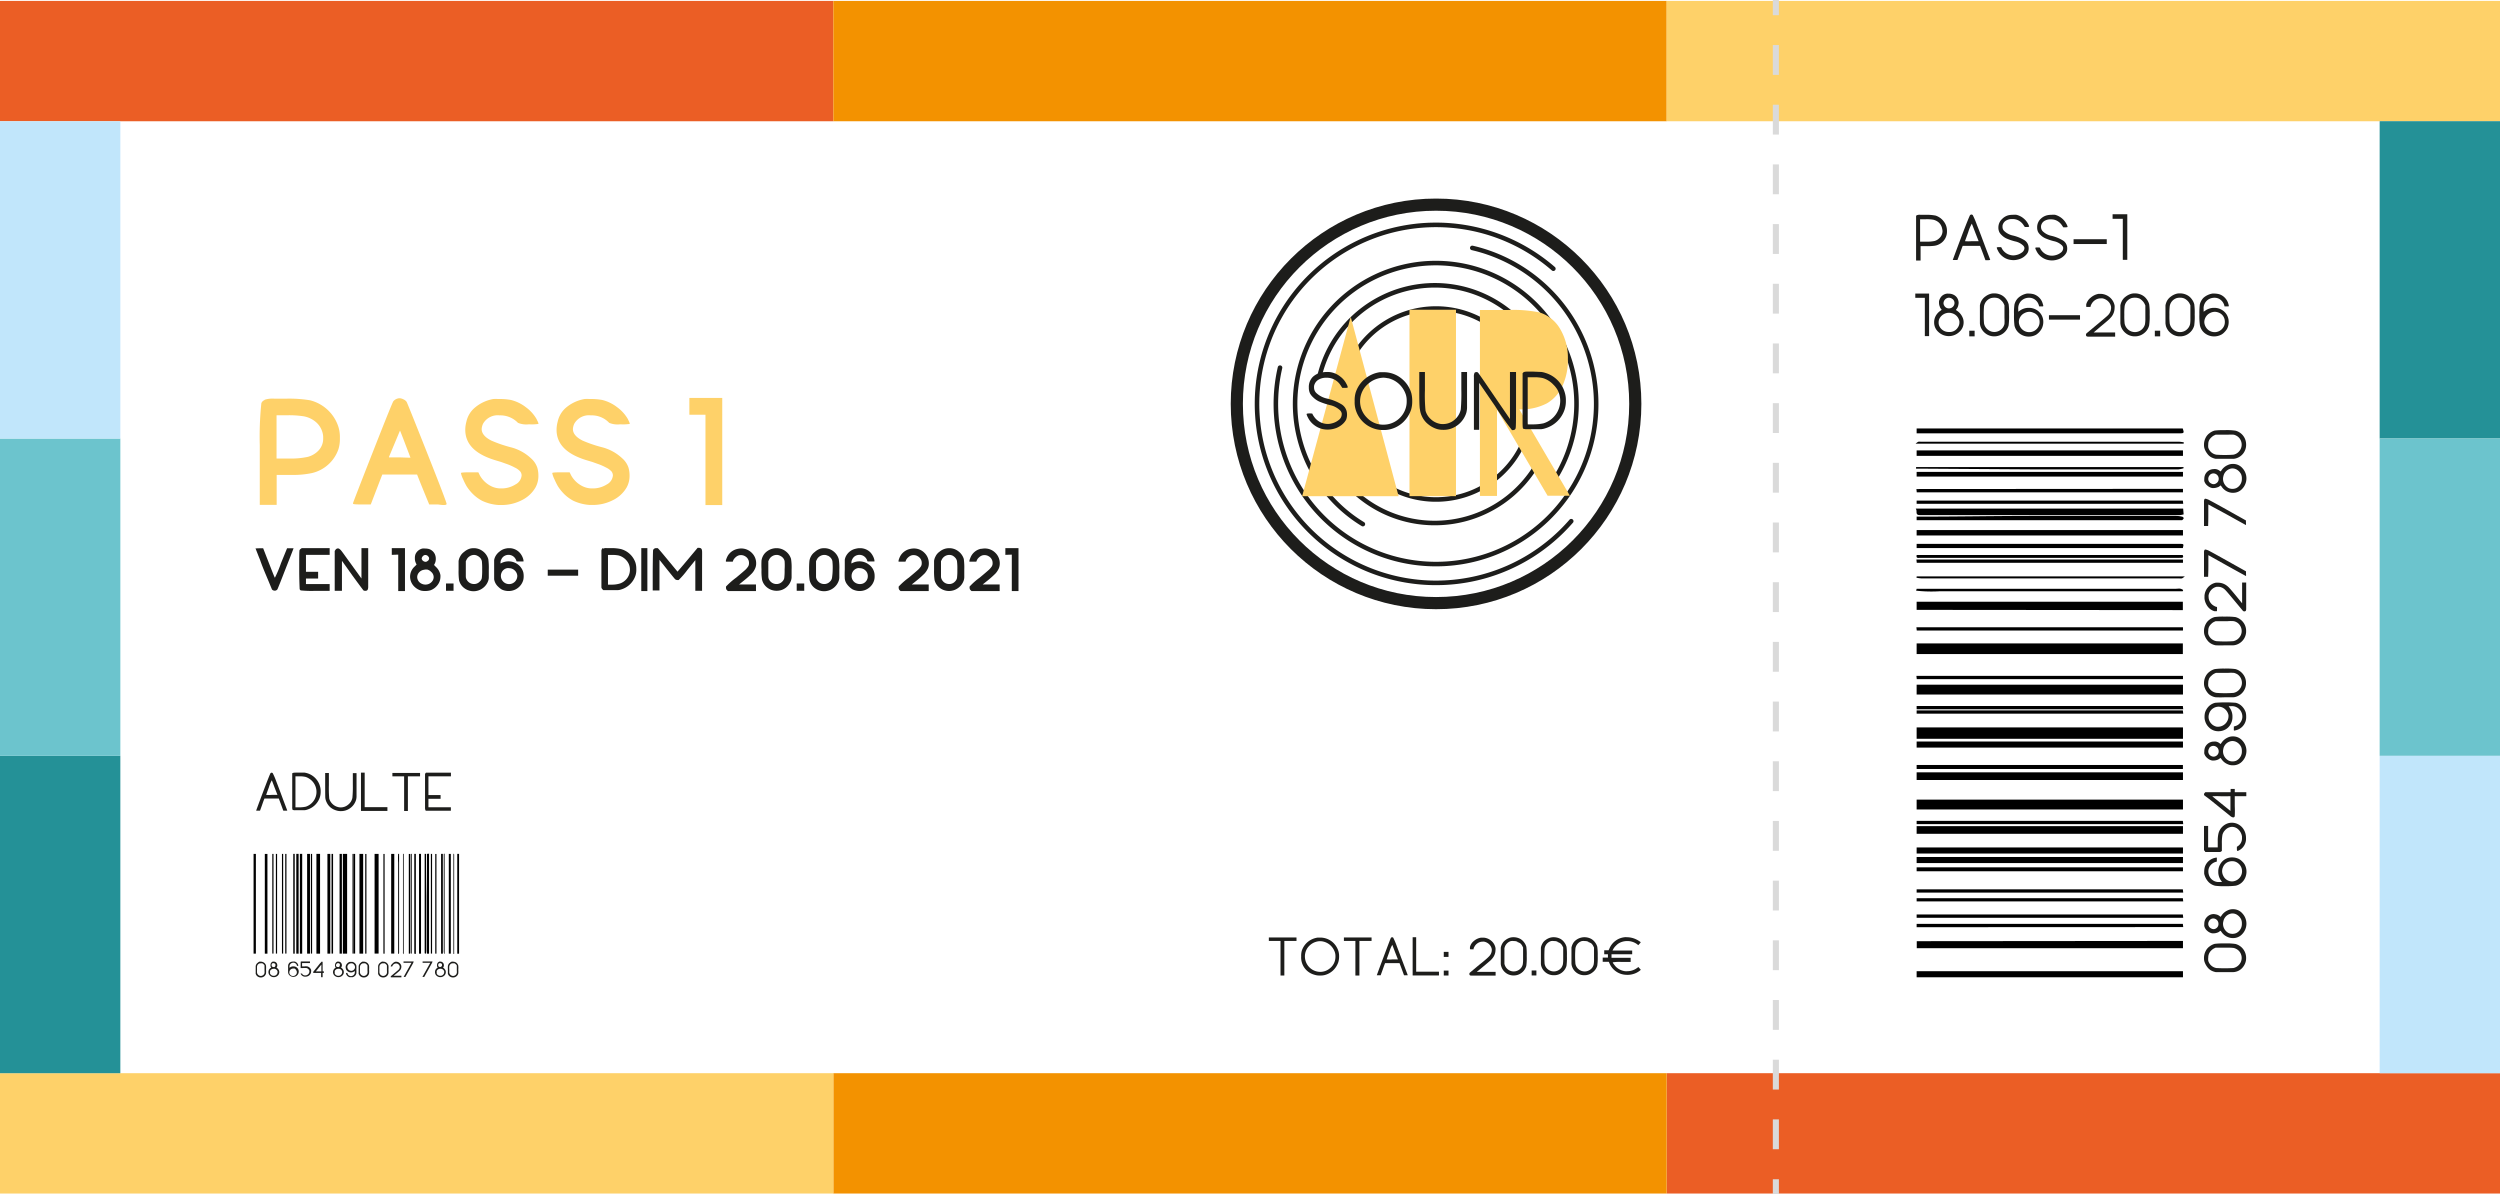 <svg xmlns="http://www.w3.org/2000/svg" viewBox="0 0 411.32 196.52"><defs><style>.cls-1{fill:#eb5e25;}.cls-2{fill:#f39200;}.cls-3{fill:#fed169;}.cls-4{fill:#249197;}.cls-5{fill:#6cc4cd;}.cls-6{fill:#c1e6fb;}.cls-10,.cls-11,.cls-7,.cls-8{fill:none;}.cls-7,.cls-8{stroke:#dadada;}.cls-10,.cls-7,.cls-8{stroke-miterlimit:10;}.cls-8{stroke-dasharray:4.91 4.91;}.cls-9{fill:#1d1d1b;}.cls-10,.cls-11{stroke:#1d1d1b;}.cls-10{stroke-width:2px;}.cls-11{stroke-linecap:round;stroke-linejoin:round;stroke-width:0.75px;}</style></defs><g id="Calque_2" data-name="Calque 2"><g id="Calque_1-2" data-name="Calque 1"><rect class="cls-1" y="0.15" width="137.11" height="19.8"/><rect class="cls-2" x="137.11" y="0.15" width="137.11" height="19.8"/><rect class="cls-3" x="274.21" y="0.15" width="137.11" height="19.8"/><rect class="cls-1" x="274.21" y="176.57" width="137.11" height="19.8" transform="translate(685.53 372.94) rotate(180)"/><rect class="cls-2" x="137.11" y="176.57" width="137.11" height="19.8" transform="translate(411.32 372.94) rotate(180)"/><rect class="cls-3" y="176.57" width="137.11" height="19.8" transform="translate(137.11 372.94) rotate(180)"/><rect class="cls-4" x="375.31" y="36.15" width="52.21" height="19.8" transform="translate(447.47 -355.37) rotate(90)"/><rect class="cls-5" x="375.31" y="88.36" width="52.21" height="19.8" transform="translate(499.68 -303.16) rotate(90)"/><rect class="cls-6" x="375.31" y="140.57" width="52.21" height="19.8" transform="translate(551.89 -250.95) rotate(90)"/><rect class="cls-4" x="-16.21" y="140.57" width="52.21" height="19.8" transform="translate(-140.57 160.36) rotate(-90)"/><rect class="cls-5" x="-16.21" y="88.36" width="52.21" height="19.8" transform="translate(-88.36 108.15) rotate(-90)"/><rect class="cls-6" x="-16.21" y="36.15" width="52.21" height="19.8" transform="translate(-36.15 55.95) rotate(-90)"/><line class="cls-7" x1="292.18" x2="292.18" y2="2.5"/><line class="cls-8" x1="292.18" y1="7.41" x2="292.18" y2="191.56"/><line class="cls-7" x1="292.18" y1="194.02" x2="292.18" y2="196.52"/><path class="cls-9" d="M315.31,35.44a1.22,1.22,0,0,1,.65-.1h.83a7.8,7.8,0,0,1,1.67.13,2.76,2.76,0,0,1,1.37,1,2.45,2.45,0,0,1,.5,1.54A2.33,2.33,0,0,1,319,40.21a2.3,2.3,0,0,1-.76.23,9.31,9.31,0,0,1-1.25.06h-1v2.36h-.74V35.55Zm2.77.71a6.11,6.11,0,0,0-1.22-.08h-.95v3.69h1a6,6,0,0,0,1.38-.11,1.8,1.8,0,0,0,.75-.43,1.6,1.6,0,0,0,.56-1.19,2.05,2.05,0,0,0-.06-.39,1.82,1.82,0,0,0-.52-1A2.06,2.06,0,0,0,318.08,36.15Z"/><path class="cls-9" d="M324.14,35.38a.61.61,0,0,1,.22-.09.52.52,0,0,1,.21.09,13.35,13.35,0,0,1,.69,1.63c.41,1,.86,2.23,1.36,3.56s.77,2,.81,2.12a.15.15,0,0,1,0,.07s-.12.05-.37.05h-.4c-.29-.8-.58-1.59-.89-2.36h-1.42l-1.43,0c-.1.25-.24.64-.43,1.16s-.34.91-.44,1.17h-.39c-.25,0-.38,0-.38,0s.46-1.27,1.37-3.68S324.07,35.46,324.14,35.38ZM325,38.3c-.38-1-.57-1.5-.58-1.5h0a6.19,6.19,0,0,0-.58,1.37c-.36,1-.54,1.49-.54,1.51a6.72,6.72,0,0,0,1.12,0h1.12Z"/><path class="cls-9" d="M330.43,35.42a3.41,3.41,0,0,1,.76-.08,2.61,2.61,0,0,1,.56,0,2.84,2.84,0,0,1,1.12.54,2.93,2.93,0,0,1,.8.94,1.7,1.7,0,0,1,.18.44q0,.09-.36.09h-.35l-.19-.28a2.25,2.25,0,0,0-.95-.85,2.13,2.13,0,0,0-.78-.18h-.15a1.89,1.89,0,0,0-1.07.28,1.24,1.24,0,0,0-.53.8c0,.12,0,.2,0,.26a.93.93,0,0,0,.35.69,2.92,2.92,0,0,0,1.31.67,6.54,6.54,0,0,1,2,.81,1.5,1.5,0,0,1,.64,1.22,1.09,1.09,0,0,1,0,.2,1.66,1.66,0,0,1-.12.53,1.85,1.85,0,0,1-.34.47,2.51,2.51,0,0,1-.92.61,3.21,3.21,0,0,1-1.14.22,3.79,3.79,0,0,1-.62-.07,2.67,2.67,0,0,1-1.13-.53,2.61,2.61,0,0,1-.8-1,1.7,1.7,0,0,1-.18-.44c0-.07.12-.1.36-.1s.39,0,.41.07l.15.29a2.27,2.27,0,0,0,.8.74,2.15,2.15,0,0,0,1,.26,2.18,2.18,0,0,0,.49-.06,2.38,2.38,0,0,0,1-.47.93.93,0,0,0,.35-.72V40.8a.13.13,0,0,1,0,0,.72.72,0,0,0-.27-.45,2.66,2.66,0,0,0-1.26-.63,9.31,9.31,0,0,1-1.4-.47,2.71,2.71,0,0,1-.8-.55,2,2,0,0,1-.39-.48,1.67,1.67,0,0,1-.17-.76,1.9,1.9,0,0,1,.61-1.43A2.26,2.26,0,0,1,330.43,35.42Z"/><path class="cls-9" d="M336.8,35.42a3.41,3.41,0,0,1,.76-.08,2.61,2.61,0,0,1,.56,0A3,3,0,0,1,340,36.87a1.7,1.7,0,0,1,.18.44q0,.09-.36.09h-.35l-.19-.28a2.25,2.25,0,0,0-.95-.85,2.08,2.08,0,0,0-.77-.18h-.16a1.89,1.89,0,0,0-1.07.28,1.19,1.19,0,0,0-.52.8,1.7,1.7,0,0,0,0,.26,1,1,0,0,0,.35.69,2.92,2.92,0,0,0,1.31.67,6.54,6.54,0,0,1,2,.81,1.5,1.5,0,0,1,.64,1.22,1.09,1.09,0,0,1,0,.2,1.66,1.66,0,0,1-.12.53,1.85,1.85,0,0,1-.34.47,2.51,2.51,0,0,1-.92.61,3.21,3.21,0,0,1-1.14.22,3.79,3.79,0,0,1-.62-.07,2.72,2.72,0,0,1-1.13-.53,2.61,2.61,0,0,1-.8-1,1.7,1.7,0,0,1-.18-.44c0-.07.12-.1.36-.1s.39,0,.41.07a2.35,2.35,0,0,0,.16.29,2.14,2.14,0,0,0,1.81,1,2.18,2.18,0,0,0,.49-.06,2.32,2.32,0,0,0,1-.47.94.94,0,0,0,.36-.72s0,0,0-.06a.13.13,0,0,1,0,0,.72.72,0,0,0-.27-.45,2.66,2.66,0,0,0-1.26-.63,9.31,9.31,0,0,1-1.4-.47,2.71,2.71,0,0,1-.8-.55,2,2,0,0,1-.39-.48,1.67,1.67,0,0,1-.16-.76,1.89,1.89,0,0,1,.6-1.43A2.26,2.26,0,0,1,336.8,35.42Z"/><path class="cls-9" d="M341.16,40.15v-.79h5.46v.79Z"/><path class="cls-9" d="M347.58,36v-.75H350v7.5h-.74V36Z"/><path d="M359.16,119.68v1.87H315.34v-1.87Z"/><path d="M315.34,107.61v-1.75h43.8v1.75Z"/><path d="M315.34,114.27v-1.62h43.82v1.62Z"/><path d="M359.16,131.56v1.62H315.34v-1.62Z"/><path d="M315.34,100.34V99h43.8v1.38Z"/><path d="M359.16,135.92v1.26H315.34v-1.26Z"/><path d="M359.16,127.07v1.26H315.34v-1.26Z"/><path d="M359.16,154.81V156h-43.8v-1.15Z"/><path d="M359.16,141v1H315.34v-1Z"/><path d="M359.16,139.43v1H315.34v-1Z"/><path d="M315.34,160.79v-1h43.82v1Z"/><path d="M359.16,122v1H315.34v-1Z"/><path d="M315.19,83.68h44l.08.95a3.44,3.44,0,0,1-.65.12H315.92C315,84.77,315.52,84.09,315.19,83.68Z"/><path d="M315.34,75v-.9h43.82V75Z"/><path d="M315.34,88.1v-.89h43.82v.89Z"/><path d="M315.34,71.3v-.81h43.78c.26.74.22.81-.5.81H315.34Z"/><path d="M315.34,78.41v-.77h43.82v.77Z"/><path d="M359.14,90.17h-43.8v-.69h43.24C359.31,89.48,359.31,89.48,359.14,90.17Z"/><path d="M359.16,142.7v.65H315.34v-.65Z"/><path d="M359.15,126.52H315.34v-.66h43.81Z"/><path d="M315.34,85.6V85l.37,0c6.07,0,12.14-.11,18.21-.12q12,0,24.11,0a4.71,4.71,0,0,1,1,.13c.11,0,.27.2.25.26a.66.66,0,0,1-.28.32c-.09,0-.24,0-.36,0H315.34Z"/><path d="M315.34,152.55V152h43.8l.06.53Z"/><path d="M359.16,103.2v.54h-43.8l-.06-.54Z"/><path d="M359.16,111.2v.54h-43.8l-.06-.54Z"/><path d="M315.34,116.69v-.53h43.8l.06.53Z"/><path d="M359.16,92.06v.54h-43.8l-.06-.54Z"/><path d="M315.34,117.42v-.54h43.8l.06.54Z"/><path d="M315.34,135.59v-.53h43.8l.06.53Z"/><path d="M315.34,146.86v-.54h43.8l.06.54Z"/><path d="M315.34,82.89v-.53h43.8l.06.53Z"/><path d="M359.16,80.43V81h-43.8l-.06-.54Z"/><path d="M315.34,148.31v-.53h43.8l.06.53Z"/><path d="M315.34,151v-.54h43.8l.06.54Z"/><path d="M315.35,91.31h43.76c.14.31.11.49-.29.47a1.92,1.92,0,0,0-.24,0H315.92C315.66,91.77,315.21,91.94,315.35,91.31Z"/><path d="M315.25,76.85h44l0,.19a4,4,0,0,1-.88.19c-3.35,0-6.71,0-10.06,0-4.48,0-9,0-13.45,0l-18.34-.12h-1.28Z"/><path d="M315.35,96.87H358c.26,0,.52-.06.78,0a1.29,1.29,0,0,1,.41.2l-.07.21h-36c-1.33,0-2.67,0-4,0a22.73,22.73,0,0,1-3.87-.1Z"/><path d="M315.35,94.83h44.12a2.6,2.6,0,0,1-.47.33,1.92,1.92,0,0,1-.48,0H316.1a5.55,5.55,0,0,1-.79-.11Z"/><path d="M359.27,73h-44.1a2.32,2.32,0,0,1,.44-.32,1.47,1.47,0,0,1,.42,0h42.54a6.09,6.09,0,0,1,.73.1Z"/><path class="cls-9" d="M362.69,158.2a1.81,1.81,0,0,1-.07-.54,2.44,2.44,0,0,1,.31-1.25,2,2,0,0,1,.6-.69,2.53,2.53,0,0,1,.85-.43,11.47,11.47,0,0,1,1.64-.07,9.61,9.61,0,0,1,1.79.09,2.37,2.37,0,0,1,1.74,2.27v.08a.25.25,0,0,0,0,.08,2.33,2.33,0,0,1-.48,1.32,2.13,2.13,0,0,1-1.62.88c-.17,0-.62,0-1.35,0s-1.36,0-1.55,0a2.69,2.69,0,0,1-.72-.25,2,2,0,0,1-.68-.6A2.94,2.94,0,0,1,362.69,158.2Zm.76-1.3a1.55,1.55,0,0,0-.13.64,2.35,2.35,0,0,0,0,.54,1.68,1.68,0,0,0,1.34,1.19,24,24,0,0,0,2.77,0,1.68,1.68,0,0,0,1-.6,1.65,1.65,0,0,0,.25-1.73,1.6,1.6,0,0,0-.59-.72,1.9,1.9,0,0,0-.56-.25,6.67,6.67,0,0,0-1-.05h-2l-.26.12a1.88,1.88,0,0,0-.48.36A1.66,1.66,0,0,0,363.45,156.9Z"/><path class="cls-9" d="M362.67,152.38a1.15,1.15,0,0,1,0-.33,1.76,1.76,0,0,1,.14-.75,1.6,1.6,0,0,1,.58-.66,1.49,1.49,0,0,1,.83-.25,1.85,1.85,0,0,1,.34.05,1.37,1.37,0,0,1,.73.37.05.05,0,0,0,.08,0,1.21,1.21,0,0,0,.15-.2,2.38,2.38,0,0,1,1-.83,1.86,1.86,0,0,1,.85-.19,2,2,0,0,1,1.57.7,2.47,2.47,0,0,1,0,3.36,2,2,0,0,1-1.53.69h-.16a2.17,2.17,0,0,1-.74-.18,2.23,2.23,0,0,1-1-.81c-.12-.18-.2-.24-.24-.19a1.15,1.15,0,0,1-.44.28,1.87,1.87,0,0,1-.65.12l-.21,0a1.69,1.69,0,0,1-.81-.41A1.47,1.47,0,0,1,362.67,152.38Zm3.14-.81a1.52,1.52,0,0,0-.06.42,1.69,1.69,0,0,0,.25.89,1.74,1.74,0,0,0,.68.64,1.6,1.6,0,0,0,1.24,0,1.64,1.64,0,0,0,.78-.8,1.62,1.62,0,0,0,.15-.74,1.67,1.67,0,0,0-.12-.72,1.77,1.77,0,0,0-.61-.71,1.39,1.39,0,0,0-.81-.26,1.14,1.14,0,0,0-.39.06A1.59,1.59,0,0,0,365.81,151.57Zm-2.33-.08a.93.93,0,0,0-.16.51.82.82,0,0,0,.47.75.78.78,0,0,0,.41.12.69.69,0,0,0,.39-.12A.82.82,0,0,0,365,152a.91.91,0,0,0-.14-.49.87.87,0,0,0-.72-.4A.8.8,0,0,0,363.48,151.49Z"/><path class="cls-9" d="M362.65,143.74s0-.1,0-.21a3.15,3.15,0,0,1,.11-.9,2.22,2.22,0,0,1,.58-.92,2.34,2.34,0,0,1,1-.55l.3-.07a.08.08,0,0,1,.09.07,1.26,1.26,0,0,1,0,.26v.33l-.2.06a1.72,1.72,0,0,0-.87.59,1.54,1.54,0,0,0-.32,1,1.88,1.88,0,0,0,.27.95,1.67,1.67,0,0,0,1.57.76h.4l-.19-.28a2.44,2.44,0,0,1-.42-1.28v-.16a2.32,2.32,0,0,1,.3-1.17,2.2,2.2,0,0,1,2-1.15,2.53,2.53,0,0,1,1.09.25,2.29,2.29,0,0,1,.53.4,2.25,2.25,0,0,1,.42.51,2.48,2.48,0,0,1-.18,2.65,2.2,2.2,0,0,1-1.29.84,12.6,12.6,0,0,1-1.82.08,9.55,9.55,0,0,1-1.56-.07,2.26,2.26,0,0,1-1.06-.58A2.86,2.86,0,0,1,362.65,143.74Zm3.06-1a1.91,1.91,0,0,0-.11.6,1.73,1.73,0,0,0,.2.77,1.51,1.51,0,0,0,.59.66,1.56,1.56,0,0,0,.85.25,1.43,1.43,0,0,0,.39-.06,1.72,1.72,0,0,0,.92-.62,1.67,1.67,0,0,0,.33-1,1.65,1.65,0,0,0-.65-1.31,1.5,1.5,0,0,0-1-.34,1.66,1.66,0,0,0-.93.28A1.53,1.53,0,0,0,365.71,142.78Z"/><path class="cls-9" d="M362.74,140l-.12-.11v-4h.68v3.53h1.58l0-1a5.16,5.16,0,0,1,.13-1.33,2.38,2.38,0,0,1,1.57-1.64,2.25,2.25,0,0,1,.61-.09,2.28,2.28,0,0,1,1.2.34,2.37,2.37,0,0,1,.84.91,2.65,2.65,0,0,1,.3,1.25,2.14,2.14,0,0,1-1.06,2,1.17,1.17,0,0,1-.33.15c-.07,0-.11-.12-.11-.35v-.34l.17-.11a1.52,1.52,0,0,0,.67-1.34c0-.06,0-.14,0-.26a2,2,0,0,0-.58-1.12,1.51,1.51,0,0,0-1.05-.45,1.42,1.42,0,0,0-.38.06,1.64,1.64,0,0,0-.79.51,1.7,1.7,0,0,0-.42.76,7.79,7.79,0,0,0-.09,1.47V140l-.11.09a.43.43,0,0,1-.27.09h-2.34Z"/><path class="cls-9" d="M362.68,130.87a.27.27,0,0,1-.06-.17.33.33,0,0,1,.12-.25l.1-.11H367v-.54h.68v.54h1.9V131h-1.9v1.64a15.61,15.61,0,0,1,0,1.62.25.25,0,0,1-.27.23h0a1.07,1.07,0,0,1-.53-.29l-.69-.56q-.67-.53-1.38-1.11l-1.36-1.09Zm2.8.14a14.09,14.09,0,0,0-1.5,0l1.5,1.21,1.49,1.2V131Z"/><path class="cls-9" d="M362.67,124a1.15,1.15,0,0,1,0-.33,1.76,1.76,0,0,1,.14-.75,1.6,1.6,0,0,1,.58-.66,1.58,1.58,0,0,1,.83-.25,1.85,1.85,0,0,1,.34,0,1.37,1.37,0,0,1,.73.37.05.05,0,0,0,.08,0,1.21,1.21,0,0,0,.15-.2,2.38,2.38,0,0,1,1-.83,1.86,1.86,0,0,1,.85-.19,2,2,0,0,1,1.57.7,2.48,2.48,0,0,1,0,3.37,2,2,0,0,1-1.53.68h-.16a1.79,1.79,0,0,1-.74-.18,2.23,2.23,0,0,1-1-.81c-.12-.17-.2-.24-.24-.19a1.15,1.15,0,0,1-.44.28,1.87,1.87,0,0,1-.65.12l-.21,0a1.69,1.69,0,0,1-.81-.41A1.47,1.47,0,0,1,362.67,124Zm3.14-.81a1.58,1.58,0,0,0-.06.42,1.69,1.69,0,0,0,.25.89,1.74,1.74,0,0,0,.68.64,1.34,1.34,0,0,0,.63.13,1.48,1.48,0,0,0,.61-.11,1.71,1.71,0,0,0,.78-.81,1.6,1.6,0,0,0,.15-.74,1.67,1.67,0,0,0-.12-.72,1.77,1.77,0,0,0-.61-.71,1.47,1.47,0,0,0-.81-.26,1.14,1.14,0,0,0-.39.06A1.61,1.61,0,0,0,365.81,123.15Zm-2.33-.08a1,1,0,0,0-.16.51.83.83,0,0,0,.47.76.87.87,0,0,0,.41.11.77.77,0,0,0,.39-.11.84.84,0,0,0,.45-.77.93.93,0,0,0-.14-.49.9.9,0,0,0-.72-.4A.8.8,0,0,0,363.48,123.07Z"/><path class="cls-9" d="M362.8,118.6a2,2,0,0,1-.09-.68,2.77,2.77,0,0,1,.07-.64,2.52,2.52,0,0,1,.62-1.06,2.29,2.29,0,0,1,1.05-.59,20.8,20.8,0,0,1,3.41,0,2.15,2.15,0,0,1,1,.57,2.56,2.56,0,0,1,.62,1,2.86,2.86,0,0,1,.08.72,2.15,2.15,0,0,1-.1.75,2.2,2.2,0,0,1-1.53,1.46l-.3.07a.09.09,0,0,1-.1-.06,1.52,1.52,0,0,1,0-.28v-.33l.24-.07a1.5,1.5,0,0,0,.84-.59,1.58,1.58,0,0,0,.32-1,1.72,1.72,0,0,0-.29-.93,1.7,1.7,0,0,0-1.57-.75h-.39l.19.29a2.47,2.47,0,0,1,.43,1.26V118a2.32,2.32,0,0,1-.31,1.17,2.16,2.16,0,0,1-.83.84,2.31,2.31,0,0,1-1.16.3,2.14,2.14,0,0,1-1.59-.66A2.31,2.31,0,0,1,362.8,118.6Zm.65-1.14a1.55,1.55,0,0,0-.08.47,1.6,1.6,0,0,0,.39,1.06,1.65,1.65,0,0,0,1,.58l.23,0a1.75,1.75,0,0,0,1.66-1.66s0-.13,0-.24a1.77,1.77,0,0,0-.58-1,1.61,1.61,0,0,0-1.06-.4,1.67,1.67,0,0,0-.82.23A1.57,1.57,0,0,0,363.45,117.46Z"/><path class="cls-9" d="M362.69,113a1.93,1.93,0,0,1-.07-.55,2.44,2.44,0,0,1,.31-1.25,2,2,0,0,1,.6-.68,2.36,2.36,0,0,1,.85-.43A10,10,0,0,1,366,110a11.21,11.21,0,0,1,1.79.08,2.37,2.37,0,0,1,1.25.84,2.27,2.27,0,0,1,.49,1.43v.08a.31.31,0,0,0,0,.09,2.3,2.3,0,0,1-.48,1.31,2.33,2.33,0,0,1-1.14.8,1.86,1.86,0,0,1-.48.09c-.17,0-.62,0-1.35,0a15.46,15.46,0,0,1-1.55,0,2.13,2.13,0,0,1-.72-.25,1.79,1.79,0,0,1-.68-.6A2.78,2.78,0,0,1,362.69,113Zm.76-1.3a1.48,1.48,0,0,0-.13.64,2.35,2.35,0,0,0,0,.54A1.69,1.69,0,0,0,364.7,114a19.21,19.21,0,0,0,2.77,0,1.68,1.68,0,0,0,1-.6,1.62,1.62,0,0,0,.39-1.07,1.74,1.74,0,0,0-.14-.66,1.72,1.72,0,0,0-.59-.72,2.14,2.14,0,0,0-.56-.24,5.51,5.51,0,0,0-1,0h-2l-.26.12a1.88,1.88,0,0,0-.48.36A1.54,1.54,0,0,0,363.45,111.66Z"/><path class="cls-9" d="M362.69,104.43a1.93,1.93,0,0,1-.07-.55,2.44,2.44,0,0,1,.31-1.25,2,2,0,0,1,.6-.68,2.36,2.36,0,0,1,.85-.43,10,10,0,0,1,1.64-.07,11.21,11.21,0,0,1,1.79.08,2.37,2.37,0,0,1,1.25.84,2.27,2.27,0,0,1,.49,1.43v.08a.28.28,0,0,0,0,.09,2.3,2.3,0,0,1-.48,1.31,2.33,2.33,0,0,1-1.14.8,1.86,1.86,0,0,1-.48.09c-.17,0-.62,0-1.35,0a15.46,15.46,0,0,1-1.55,0,2.38,2.38,0,0,1-.72-.25,2,2,0,0,1-.68-.6A2.78,2.78,0,0,1,362.69,104.43Zm.76-1.3a1.47,1.47,0,0,0-.13.63,2.39,2.39,0,0,0,0,.55,1.69,1.69,0,0,0,1.34,1.18,19.21,19.21,0,0,0,2.77,0,1.68,1.68,0,0,0,1-.6,1.64,1.64,0,0,0,.39-1.07,1.7,1.7,0,0,0-.73-1.38,1.85,1.85,0,0,0-.56-.24,5.51,5.51,0,0,0-1,0h-2l-.26.12a1.51,1.51,0,0,0-.48.36A1.54,1.54,0,0,0,363.45,103.13Z"/><path class="cls-9" d="M362.7,98.48v-.06a.45.45,0,0,1,0-.11v-.13a1,1,0,0,0,0-.15,2.39,2.39,0,0,1,.57-1.4,2.3,2.3,0,0,1,1.3-.76,2.5,2.5,0,0,1,.4,0,2.37,2.37,0,0,1,1.35.45,3.34,3.34,0,0,1,.53.48c.17.19.54.62,1.1,1.3l.94,1.16c0-.38,0-1,0-1.71s0-1.33,0-1.71h.67v2.28c0,1.13,0,1.8,0,2a.76.76,0,0,1-.07.38.33.33,0,0,1-.23.09.32.32,0,0,1-.27-.13l-1.37-1.64c-.87-1.05-1.37-1.63-1.51-1.76a1.65,1.65,0,0,0-1.14-.52l-.23,0a1.62,1.62,0,0,0-.89.48,1.78,1.78,0,0,0-.47.9,1,1,0,0,0,0,.3,1.61,1.61,0,0,0,.26.87,1.72,1.72,0,0,0,.69.62,1,1,0,0,0,.36.14s.07,0,.07.06a1.59,1.59,0,0,1,0,.31c0,.23,0,.34-.06.34l-.08,0-.13,0-.15,0a2.14,2.14,0,0,1-1.07-.71A2.78,2.78,0,0,1,362.7,98.48Z"/><path class="cls-9" d="M363.3,94.9h-.68V92.75c0-1,0-1.64,0-1.85a.78.78,0,0,1,.07-.39.2.2,0,0,1,.17-.1,2.33,2.33,0,0,1,.75.3c.39.2,1.29.7,2.7,1.49L369.53,94v.39a1.65,1.65,0,0,1,0,.39s-1.06-.57-3.12-1.72l-3.07-1.72c0,.41,0,1,0,1.79S363.31,94.51,363.3,94.9Z"/><path class="cls-9" d="M363.3,86.54h-.68V84.39c0-1,0-1.65,0-1.86a.84.84,0,0,1,.07-.39.21.21,0,0,1,.17-.09,2.33,2.33,0,0,1,.75.3c.39.2,1.29.69,2.7,1.48l3.21,1.8V86a1.65,1.65,0,0,1,0,.39s-1.06-.58-3.12-1.73L363.33,83c0,.4,0,1,0,1.79S363.31,86.14,363.3,86.54Z"/><path class="cls-9" d="M362.67,79.16a1.06,1.06,0,0,1,0-.33,1.71,1.71,0,0,1,.14-.74,1.59,1.59,0,0,1,1.41-.91,1.26,1.26,0,0,1,.34,0,1.37,1.37,0,0,1,.73.36s.05,0,.08,0a.87.87,0,0,0,.15-.2,2.36,2.36,0,0,1,1-.82,1.86,1.86,0,0,1,.85-.19,2,2,0,0,1,1.57.69,2.48,2.48,0,0,1,0,3.37,2,2,0,0,1-1.53.69h-.16a2.25,2.25,0,0,1-1.72-1c-.12-.17-.2-.23-.24-.19a.9.9,0,0,1-.44.28,1.88,1.88,0,0,1-.65.13l-.21,0a1.68,1.68,0,0,1-.81-.4A1.5,1.5,0,0,1,362.67,79.16Zm3.14-.8a1.51,1.51,0,0,0-.06.41,1.64,1.64,0,0,0,.25.89,1.77,1.77,0,0,0,.68.65,1.6,1.6,0,0,0,1.24,0,1.64,1.64,0,0,0,.78-.8,1.67,1.67,0,0,0,.15-.75,1.73,1.73,0,0,0-.12-.72,1.84,1.84,0,0,0-.61-.71,1.47,1.47,0,0,0-.81-.26,1.14,1.14,0,0,0-.39.06A1.62,1.62,0,0,0,365.81,78.36Zm-2.33-.08a.92.92,0,0,0-.16.5.82.82,0,0,0,.47.76.78.78,0,0,0,.41.12.69.69,0,0,0,.39-.12.83.83,0,0,0,.45-.77.87.87,0,0,0-.86-.88A.8.8,0,0,0,363.48,78.28Z"/><path class="cls-9" d="M362.69,73.75a1.86,1.86,0,0,1-.07-.54,2.48,2.48,0,0,1,.31-1.26,2,2,0,0,1,.6-.68,2.36,2.36,0,0,1,.85-.43,11.47,11.47,0,0,1,1.64-.07,9.61,9.61,0,0,1,1.79.09,2.34,2.34,0,0,1,1.74,2.26v.09a.25.25,0,0,0,0,.08,2.36,2.36,0,0,1-.48,1.32,2.32,2.32,0,0,1-1.14.79,1.86,1.86,0,0,1-.48.09c-.17,0-.62,0-1.35,0s-1.36,0-1.55,0a2.69,2.69,0,0,1-.72-.25,1.91,1.91,0,0,1-.68-.61A2.78,2.78,0,0,1,362.69,73.75Zm.76-1.3a1.52,1.52,0,0,0-.13.64,2.35,2.35,0,0,0,0,.54,1.67,1.67,0,0,0,1.34,1.18,19.21,19.21,0,0,0,2.77,0,1.62,1.62,0,0,0,1-.59,1.65,1.65,0,0,0,.25-1.73,1.6,1.6,0,0,0-.59-.72,1.9,1.9,0,0,0-.56-.25,6.67,6.67,0,0,0-1,0h-2l-.26.12a1.88,1.88,0,0,0-.48.36A1.66,1.66,0,0,0,363.45,72.45Z"/><path class="cls-3" d="M43.55,65.77a4.22,4.22,0,0,1,1.56-.18q1.11,0,2,0a21.29,21.29,0,0,1,3.91.27,6.57,6.57,0,0,1,4.66,4.38,5.65,5.65,0,0,1,.24,1.84,5.54,5.54,0,0,1-.24,1.83,6.06,6.06,0,0,1-4.39,3.93,15,15,0,0,1-3.27.3l-2.5,0v4.92H42.74V73.25A53.18,53.18,0,0,1,43,66.34a.91.91,0,0,1,.51-.51Zm6.25,2.7a16,16,0,0,0-2.49-.15H45.5v7.12h2a13.13,13.13,0,0,0,3.13-.27,3.75,3.75,0,0,0,1.73-1,2.8,2.8,0,0,0,.81-2.07.86.86,0,0,0,0-.15,1,1,0,0,1,0-.15,3.46,3.46,0,0,0-1-2.18A4.19,4.19,0,0,0,49.8,68.47Z"/><path class="cls-3" d="M64.73,66a1.43,1.43,0,0,1,1-.48,1.53,1.53,0,0,1,.66.19,1.18,1.18,0,0,1,.51.41q.12.18,3.35,8.33t3.23,8.46T72.09,83H70.62q-1.16-2.79-2-4.93H62.9Q62.26,79.72,61,83H59.5q-1.41,0-1.41-.12a.27.27,0,0,1,0-.12q.18-.57,3.35-8.64T64.73,66Zm2.82,9.34q-1.71-4.5-1.74-4.5L64,75.17s0,.07,0,.08l.29,0a4,4,0,0,0,.54,0h.87Q67.55,75.32,67.55,75.29Z"/><path class="cls-3" d="M81.16,65.65a6.51,6.51,0,0,1,.81,0,10.54,10.54,0,0,1,2.07.15A6.55,6.55,0,0,1,86.52,67a6.34,6.34,0,0,1,1.79,2,.87.87,0,0,0,.07.17,1.09,1.09,0,0,1,.08.15l.06.15a.67.67,0,0,0,.06.12.36.36,0,0,1,0,.09.25.25,0,0,1,0,.07l0,0a7.66,7.66,0,0,1-1.56.06,3.57,3.57,0,0,1-1.8-.24,4,4,0,0,0-3-1.23,2.77,2.77,0,0,0-2.73,1.35,2.32,2.32,0,0,0-.24.9c0,.73.53,1.36,1.59,1.9A21.53,21.53,0,0,0,84,73.58a7.58,7.58,0,0,1,3.4,1.86,3.52,3.52,0,0,1,1,1.5,4.58,4.58,0,0,1,.18,1.27,3.92,3.92,0,0,1-.48,2,5.3,5.3,0,0,1-2.28,2.1,7.23,7.23,0,0,1-3.31.78h-.45a7.53,7.53,0,0,1-2.73-.69,6.47,6.47,0,0,1-1.4-1A7.46,7.46,0,0,1,76.77,80a10.54,10.54,0,0,1-.58-1.17,3.84,3.84,0,0,1-.35-1q0-.12,1.44-.12H78.7l.24.49A4.36,4.36,0,0,0,80.83,80a3.51,3.51,0,0,0,1.59.36,4.32,4.32,0,0,0,2.4-.66,1.84,1.84,0,0,0,1-1.48,1.08,1.08,0,0,0-.21-.63,2.73,2.73,0,0,0-.92-.67,9.37,9.37,0,0,0-1.43-.62L82.42,76l-1-.3c-3.24-1-4.87-2.63-4.87-5a5.14,5.14,0,0,1,.18-1.3A4.19,4.19,0,0,1,78,67.18,6.41,6.41,0,0,1,81.16,65.65Z"/><path class="cls-3" d="M96.18,65.65a6.51,6.51,0,0,1,.81,0,10.54,10.54,0,0,1,2.07.15,6.55,6.55,0,0,1,2.48,1.2,6.34,6.34,0,0,1,1.79,2,.87.87,0,0,0,.07.17,1.09,1.09,0,0,1,.08.15l.06.15a.67.67,0,0,0,.06.12.36.36,0,0,1,0,.09.25.25,0,0,1,0,.07l0,0a7.66,7.66,0,0,1-1.56.06,3.62,3.62,0,0,1-1.81-.24,3.93,3.93,0,0,0-3-1.23,2.77,2.77,0,0,0-2.73,1.35,2.32,2.32,0,0,0-.24.9c0,.73.53,1.36,1.59,1.9a21.53,21.53,0,0,0,3.15,1.08,7.64,7.64,0,0,1,3.4,1.86,3.52,3.52,0,0,1,1,1.5,4.58,4.58,0,0,1,.18,1.27,3.92,3.92,0,0,1-.48,2,5.3,5.3,0,0,1-2.28,2.1,7.23,7.23,0,0,1-3.31.78h-.45a7.53,7.53,0,0,1-2.73-.69,6.47,6.47,0,0,1-1.4-1A7.46,7.46,0,0,1,91.79,80a10.54,10.54,0,0,1-.58-1.17,3.84,3.84,0,0,1-.35-1q0-.12,1.44-.12h1.42l.24.49A4.36,4.36,0,0,0,95.85,80a3.51,3.51,0,0,0,1.59.36,4.32,4.32,0,0,0,2.4-.66,1.84,1.84,0,0,0,1-1.48,1.16,1.16,0,0,0-.21-.63,2.84,2.84,0,0,0-.92-.67,9.37,9.37,0,0,0-1.43-.62L97.44,76l-1-.3c-3.24-1-4.87-2.63-4.87-5a5.14,5.14,0,0,1,.18-1.3A4.19,4.19,0,0,1,93,67.18,6.41,6.41,0,0,1,96.18,65.65Z"/><path class="cls-3" d="M113.42,68.23V65.47h5.41V83.1h-2.76V68.23Z"/><path d="M57.11,156.9h-.7V140.49h.7Z"/><path d="M61.63,140.49h.66v16.4h-.66Z"/><path d="M59.14,140.49h.61V156.9h-.61Z"/><path d="M52.66,156.9h-.6V140.49h.6Z"/><path d="M64.36,140.49h.51v16.4h-.51Z"/><path d="M51,156.9h-.47V140.49H51Z"/><path d="M54.34,156.9h-.47V140.49h.47Z"/><path d="M44,156.9h-.43V140.5H44Z"/><path d="M49.13,156.9h-.38V140.49h.38Z"/><path d="M49.72,156.9h-.38V140.49h.38Z"/><path d="M41.72,140.49h.38V156.9h-.38Z"/><path d="M56.25,156.9h-.38V140.49h.38Z"/><path d="M70.59,140.43V156.9l-.35,0a1.33,1.33,0,0,1,0-.24c0-5.32,0-10.65,0-16C70.19,140.35,70.44,140.55,70.59,140.43Z"/><path d="M73.84,140.49h.33V156.9h-.33Z"/><path d="M68.94,140.49h.33V156.9h-.33Z"/><path d="M75.23,140.49h.3v16.39c-.27.1-.3.09-.3-.18V140.49Z"/><path d="M72.57,140.49h.29V156.9h-.29Z"/><path d="M68.16,156.89v-16.4h.26v16.19C68.42,157,68.42,157,68.16,156.89Z"/><path d="M48.49,156.9h-.24V140.49h.24Z"/><path d="M54.55,156.89v-16.4h.25v16.4Z"/><path d="M69.88,140.49h.21a.66.66,0,0,1,0,.14q0,3.41.05,6.82v9a2.32,2.32,0,0,1-.05.38s-.08.1-.1.09a.21.21,0,0,1-.12-.11s0-.08,0-.13V140.49Z"/><path d="M44.8,140.49H45v16.4l-.2,0Z"/><path d="M63.28,156.9h-.2V140.5l.2,0Z"/><path d="M60.29,156.9h-.2V140.5l.2,0Z"/><path d="M58.23,140.49h.2v16.4l-.2,0Z"/><path d="M67.46,156.9h-.2V140.5l.2,0Z"/><path d="M58,140.49h.2v16.4l-.2,0Z"/><path d="M51.15,140.49h.2v16.4l-.2,0Z"/><path d="M46.93,140.49h.2v16.4l-.2,0Z"/><path d="M70.89,140.49h.2v16.4l-.2,0Z"/><path d="M71.81,156.9h-.2V140.5l.2,0Z"/><path d="M46.39,140.49h.2v16.4l-.2,0Z"/><path d="M45.39,140.49h.2v16.4l-.2,0Z"/><path d="M67.74,140.49v16.39c-.12.05-.19,0-.18-.11V140.71C67.56,140.61,67.5,140.44,67.74,140.49Z"/><path d="M73.15,140.45v16.48h-.07a1.94,1.94,0,0,1-.07-.33c0-1.25,0-2.51,0-3.76,0-1.68,0-3.36,0-5,0-2.29,0-4.58,0-6.87v-.48Z"/><path d="M65.66,140.49v16a2.81,2.81,0,0,1,0,.29s0,.1-.07.16l-.08,0V143.43c0-.5,0-1,0-1.5a10,10,0,0,1,0-1.45Z"/><path d="M66.42,140.49V157a.67.67,0,0,1-.12-.17.55.55,0,0,1,0-.18V140.77c0-.09,0-.19,0-.29Z"/><path d="M74.6,156.94V140.43c.07.08.11.12.12.16a.42.42,0,0,1,0,.16v15.93a2.51,2.51,0,0,1,0,.27Z"/><path class="cls-9" d="M42.69,158.22a.64.64,0,0,1,.2,0,.91.91,0,0,1,.47.12.87.87,0,0,1,.26.22.93.93,0,0,1,.15.32,3.49,3.49,0,0,1,0,.62,4.08,4.08,0,0,1,0,.67.93.93,0,0,1-.31.47.88.88,0,0,1-.54.18h-.06a.89.89,0,0,1-.5-.18.87.87,0,0,1-.29-.43,1,1,0,0,1,0-.18v-.5c0-.32,0-.51,0-.59a.9.9,0,0,1,.09-.26.7.7,0,0,1,.23-.26A.87.87,0,0,1,42.69,158.22Zm.48.28a.55.55,0,0,0-.24,0h-.2a.62.62,0,0,0-.44.5,5.14,5.14,0,0,0,0,.52,4.83,4.83,0,0,0,0,.52.62.62,0,0,0,.22.38.6.6,0,0,0,.4.15.54.54,0,0,0,.25-.06.6.6,0,0,0,.36-.43,2.51,2.51,0,0,0,0-.37v-.76l0-.1a.68.68,0,0,0-.13-.18A.77.77,0,0,0,43.17,158.5Z"/><path class="cls-9" d="M44.87,158.21H45a.7.7,0,0,1,.28.05.59.59,0,0,1,.34.53.37.37,0,0,1,0,.13.56.56,0,0,1-.13.27s0,0,0,0l.08.06a1,1,0,0,1,.31.37.79.79,0,0,1,.07.32.77.77,0,0,1-.26.58.89.89,0,0,1-.64.25.84.84,0,0,1-.62-.25.73.73,0,0,1-.26-.57v-.06a.88.88,0,0,1,.06-.28.83.83,0,0,1,.31-.36c.07-.05.09-.08.07-.09a.38.38,0,0,1-.1-.17.69.69,0,0,1,0-.24.28.28,0,0,1,0-.08.6.6,0,0,1,.15-.31A.66.66,0,0,1,44.87,158.21Zm.3,1.18a.44.44,0,0,0-.16,0,.66.66,0,0,0-.33.09.6.6,0,0,0-.24.26.52.52,0,0,0,0,.23.5.5,0,0,0,0,.23.65.65,0,0,0,.3.29.61.61,0,0,0,.28.06.62.62,0,0,0,.27-.05.66.66,0,0,0,.27-.22.6.6,0,0,0,.1-.31.37.37,0,0,0,0-.15A.61.61,0,0,0,45.17,159.39Zm0-.87a.38.38,0,0,0-.19-.06.29.29,0,0,0-.28.17.3.3,0,0,0,0,.16.24.24,0,0,0,0,.14.29.29,0,0,0,.28.17.35.35,0,0,0,.18,0,.33.33,0,0,0,.16-.27A.29.29,0,0,0,45.2,158.52Z"/><path class="cls-9" d="M48.1,158.21h.08a1.51,1.51,0,0,1,.34,0,.87.87,0,0,1,.34.22.82.82,0,0,1,.21.36c0,.06,0,.1,0,.12s0,0,0,0h-.22l0-.08a.6.6,0,0,0-.22-.32.56.56,0,0,0-.36-.12.64.64,0,0,0-.35.1.63.63,0,0,0-.29.59v.15l.11-.07a.81.81,0,0,1,.48-.16h.06a.82.82,0,0,1,.44.11.84.84,0,0,1,.43.74.91.91,0,0,1-.1.4.8.8,0,0,1-.15.2.9.9,0,0,1-.19.16.93.93,0,0,1-.44.11.89.89,0,0,1-.55-.18.78.78,0,0,1-.31-.48,4.61,4.61,0,0,1,0-.68,3.76,3.76,0,0,1,0-.59.93.93,0,0,1,.22-.4A1.11,1.11,0,0,1,48.1,158.21Zm.36,1.14a.6.6,0,0,0-.22,0,.65.65,0,0,0-.29.07.56.56,0,0,0-.25.23.59.59,0,0,0-.09.31.39.39,0,0,0,0,.15.61.61,0,0,0,.61.47.62.62,0,0,0,.49-.24.56.56,0,0,0,.13-.37.63.63,0,0,0-.11-.35A.6.6,0,0,0,48.46,159.35Z"/><path class="cls-9" d="M49.49,158.24l0-.05H51v.26H49.7V159h.38a1.57,1.57,0,0,1,.49,0,.9.9,0,0,1,.62.59.91.91,0,0,1,0,.23.8.8,0,0,1-.13.44.87.87,0,0,1-.34.32,1,1,0,0,1-.47.11.78.78,0,0,1-.74-.4.4.4,0,0,1-.06-.12s0,0,.13,0h.13l0,.06a.55.55,0,0,0,.5.25h.1a.72.72,0,0,0,.42-.22.58.58,0,0,0,.17-.4.44.44,0,0,0,0-.14.55.55,0,0,0-.19-.29.54.54,0,0,0-.28-.16,3.28,3.28,0,0,0-.55,0h-.41l0,0a.16.16,0,0,1,0-.11,3.48,3.48,0,0,1,0-.41v-.46Z"/><path class="cls-9" d="M52.92,158.22a.09.09,0,0,1,.06,0,.14.14,0,0,1,.1.05l0,0v1.54h.2v.26h-.2v.71h-.25v-.71h-.62a5.46,5.46,0,0,1-.6,0,.09.09,0,0,1-.09-.1h0a.44.44,0,0,1,.11-.2l.21-.26.42-.52.4-.5Zm-.05,1.05a4.88,4.88,0,0,0,0-.57l-.46.57-.44.55h.91Z"/><path class="cls-9" d="M55.51,158.21h.12a.7.7,0,0,1,.28.05.54.54,0,0,1,.25.22.59.59,0,0,1,.09.31.72.72,0,0,1,0,.13.67.67,0,0,1-.14.27,0,0,0,0,0,0,0l.08.06a.87.87,0,0,1,.31.37.66.66,0,0,1,.07.32.77.77,0,0,1-.26.58.92.92,0,0,1-1.26,0,.76.76,0,0,1-.26-.57v-.06a.85.85,0,0,1,.37-.64c.07-.05.09-.08.07-.09a.5.5,0,0,1-.1-.17.69.69,0,0,1,0-.24s0,0,0-.08a.81.81,0,0,1,.15-.31A.66.66,0,0,1,55.51,158.21Zm.3,1.18a.39.39,0,0,0-.15,0,.69.69,0,0,0-.34.09.75.75,0,0,0-.24.26.52.52,0,0,0,0,.23.49.49,0,0,0,0,.23.57.57,0,0,0,.3.29.55.55,0,0,0,.28.06.68.68,0,0,0,.27-.05.63.63,0,0,0,.26-.22.52.52,0,0,0,.1-.31.68.68,0,0,0,0-.15A.62.62,0,0,0,55.81,159.39Zm0-.87a.35.35,0,0,0-.19-.06.35.35,0,0,0-.33.33.24.24,0,0,0,0,.14.3.3,0,0,0,.29.17.41.41,0,0,0,.18,0,.34.34,0,0,0,.15-.27A.29.29,0,0,0,55.84,158.52Z"/><path class="cls-9" d="M57.52,158.26a.81.81,0,0,1,.25,0,.78.78,0,0,1,.24,0,.9.9,0,0,1,.4.23.84.84,0,0,1,.22.39,3.62,3.62,0,0,1,0,.64,3.7,3.7,0,0,1,0,.64.89.89,0,0,1-.21.38,1,1,0,0,1-.38.23,1,1,0,0,1-.27,0,1,1,0,0,1-.28,0,.84.84,0,0,1-.55-.58l0-.11s0,0,0,0h.23l0,.08a.57.57,0,0,0,.22.32.6.6,0,0,0,.36.12.66.66,0,0,0,.35-.11.63.63,0,0,0,.28-.59v-.14l-.11.07a1,1,0,0,1-.47.16h-.06a.83.83,0,0,1-.44-.12.87.87,0,0,1-.32-.31.92.92,0,0,1-.11-.43.79.79,0,0,1,.25-.6A.89.89,0,0,1,57.52,158.26Zm.42.24-.17,0a.62.62,0,0,0-.62.52s0,.07,0,.09a.65.65,0,0,0,.62.62h.1a.64.64,0,0,0,.39-.22.56.56,0,0,0,.15-.39.59.59,0,0,0-.09-.31A.61.61,0,0,0,57.94,158.5Z"/><path class="cls-9" d="M59.63,158.22a.64.64,0,0,1,.2,0,.89.89,0,0,1,.47.12.77.77,0,0,1,.26.22,1,1,0,0,1,.16.32,3.49,3.49,0,0,1,0,.62,2.86,2.86,0,0,1,0,.67.87.87,0,0,1-.85.65H59.8a.84.84,0,0,1-.49-.18.89.89,0,0,1-.3-.43.52.52,0,0,1,0-.18c0-.07,0-.23,0-.5s0-.51,0-.59a.72.72,0,0,1,.1-.26.67.67,0,0,1,.22-.26A1,1,0,0,1,59.63,158.22Zm.49.28a.61.61,0,0,0-.24,0h-.21a.66.66,0,0,0-.44.5,5.14,5.14,0,0,0,0,.52,4.83,4.83,0,0,0,0,.52.63.63,0,0,0,.23.38.59.59,0,0,0,.4.15.53.53,0,0,0,.24-.06.6.6,0,0,0,.36-.43,1.59,1.59,0,0,0,0-.37v-.76l0-.1a.92.92,0,0,0-.32-.32Z"/><path class="cls-9" d="M62.83,158.22a.6.6,0,0,1,.2,0,.91.91,0,0,1,.47.12.74.74,0,0,1,.25.22,1,1,0,0,1,.16.32,3.49,3.49,0,0,1,0,.62,4.08,4.08,0,0,1,0,.67.93.93,0,0,1-.31.47.88.88,0,0,1-.54.18H63a.87.87,0,0,1-.5-.18.81.81,0,0,1-.29-.43,1,1,0,0,1,0-.18v-.5c0-.32,0-.51,0-.59a.9.9,0,0,1,.09-.26.7.7,0,0,1,.23-.26A.87.87,0,0,1,62.83,158.22Zm.48.28a.55.55,0,0,0-.24,0h-.2a.62.62,0,0,0-.44.5,5.14,5.14,0,0,0,0,.52,4.83,4.83,0,0,0,0,.52.62.62,0,0,0,.22.38.6.6,0,0,0,.4.15.54.54,0,0,0,.25-.06.6.6,0,0,0,.36-.43,2.51,2.51,0,0,0,0-.37v-.76l0-.1a.68.68,0,0,0-.13-.18A.77.77,0,0,0,63.31,158.5Z"/><path class="cls-9" d="M65.05,158.23h.17a.89.89,0,0,1,.81.69.76.76,0,0,1,0,.15.82.82,0,0,1-.17.51,1.62,1.62,0,0,1-.18.2l-.48.41-.44.35h1.28v.26h-1.6c-.08,0-.13,0-.14,0a.09.09,0,0,1,0-.08.12.12,0,0,1,0-.1l.62-.52c.39-.32.61-.51.66-.56a.62.62,0,0,0,.19-.43.32.32,0,0,0,0-.08.59.59,0,0,0-.18-.34.65.65,0,0,0-.34-.17l-.11,0a.63.63,0,0,0-.32.1.64.64,0,0,0-.23.26.33.33,0,0,0-.06.13s0,0,0,0h-.11c-.09,0-.13,0-.13,0v0l0-.05s0,0,0,0a.78.78,0,0,1,.27-.4A1,1,0,0,1,65.05,158.23Z"/><path class="cls-9" d="M66.39,158.45v-.26h1.5a.24.24,0,0,1,.15,0,.06.06,0,0,1,0,.06.73.73,0,0,1-.11.28c-.07.14-.26.48-.55,1l-.68,1.2h-.29l.65-1.17.64-1.15H66.39Z"/><path class="cls-9" d="M69.53,158.45v-.26H71a.22.22,0,0,1,.14,0,.07.07,0,0,1,0,.06.83.83,0,0,1-.12.28c-.07.14-.26.48-.55,1l-.67,1.2h-.3l.65-1.17.64-1.15H69.53Z"/><path class="cls-9" d="M72.29,158.21h.12a.7.7,0,0,1,.28.05.65.65,0,0,1,.25.22.59.59,0,0,1,.09.31,1.05,1.05,0,0,1,0,.13.49.49,0,0,1-.14.27,0,0,0,0,0,0,0l.08.06a1,1,0,0,1,.31.37.79.79,0,0,1,.07.32.77.77,0,0,1-.26.58.91.91,0,0,1-.64.25.88.88,0,0,1-.63-.25.75.75,0,0,1-.25-.57v-.06a.88.88,0,0,1,.06-.28.83.83,0,0,1,.31-.36c.06-.05.09-.08.07-.09a.38.38,0,0,1-.1-.17.69.69,0,0,1,0-.24.28.28,0,0,1,0-.08.59.59,0,0,1,.44-.48Zm.3,1.18a.47.47,0,0,0-.16,0,.63.63,0,0,0-.33.09.6.6,0,0,0-.24.26.41.41,0,0,0,0,.23.5.5,0,0,0,0,.23.57.57,0,0,0,.3.29.61.61,0,0,0,.28.06.62.62,0,0,0,.27-.05.73.73,0,0,0,.27-.22.6.6,0,0,0,.1-.31.37.37,0,0,0,0-.15A.61.61,0,0,0,72.59,159.39Zm0-.87a.38.38,0,0,0-.19-.06.32.32,0,0,0-.29.17.42.42,0,0,0,0,.16.33.33,0,0,0,0,.14.32.32,0,0,0,.29.17.32.32,0,0,0,.33-.32A.28.28,0,0,0,72.62,158.52Z"/><path class="cls-9" d="M74.31,158.22a.71.71,0,0,1,.21,0,.94.94,0,0,1,.47.12.74.74,0,0,1,.25.22,1,1,0,0,1,.16.32,3.49,3.49,0,0,1,0,.62,4.08,4.08,0,0,1,0,.67.89.89,0,0,1-.32.47.85.85,0,0,1-.53.18h-.06a.87.87,0,0,1-.5-.18.89.89,0,0,1-.3-.43l0-.18c0-.07,0-.23,0-.5a5.82,5.82,0,0,1,0-.59.9.9,0,0,1,.09-.26.62.62,0,0,1,.23-.26A.9.9,0,0,1,74.31,158.22Zm.49.28a.55.55,0,0,0-.24,0h-.2a.62.62,0,0,0-.44.5,3.21,3.21,0,0,0,0,.52c0,.27,0,.44,0,.52a.63.63,0,0,0,.23.38.6.6,0,0,0,.4.15.57.57,0,0,0,.25-.06.6.6,0,0,0,.27-.22,1.65,1.65,0,0,0,.09-.21,2.51,2.51,0,0,0,0-.37v-.76l0-.1a.92.92,0,0,0-.32-.32Z"/><path class="cls-9" d="M208.76,154.81v-.57h4.55v.57h-2v5.69h-.63v-5.69Z"/><path class="cls-9" d="M216.8,154.26h.53a3.13,3.13,0,0,1,1.8.65,3.23,3.23,0,0,1,1.09,1.62,3,3,0,0,1,.1.86,3.14,3.14,0,0,1-.13.92,3.39,3.39,0,0,1-.87,1.36,3.14,3.14,0,0,1-1.4.76,2.8,2.8,0,0,1-.7.07,2.71,2.71,0,0,1-1-.14,2.93,2.93,0,0,1-2.14-3,3.25,3.25,0,0,1,.09-.9,3.2,3.2,0,0,1,1-1.49A3.3,3.3,0,0,1,216.8,154.26Zm.9.65a2.37,2.37,0,0,0-.52-.06,2.41,2.41,0,0,0-.74.13,2.5,2.5,0,0,0-.88.5,2.47,2.47,0,0,0-.62.79,2.54,2.54,0,0,0,2.22,3.63h.05a2.41,2.41,0,0,0,1.49-.5,2.44,2.44,0,0,0,.92-1.29,2.59,2.59,0,0,0,.1-.76,2.06,2.06,0,0,0-.09-.66,2.73,2.73,0,0,0-.74-1.16A2.58,2.58,0,0,0,217.7,154.91Z"/><path class="cls-9" d="M221.11,154.81v-.57h4.55v.57h-2v5.69H223v-5.69Z"/><path class="cls-9" d="M228.87,154.27a.38.38,0,0,1,.18-.07.39.39,0,0,1,.17.07,11.76,11.76,0,0,1,.58,1.36l1.13,3,.67,1.77a.13.13,0,0,1,0,.06s-.1,0-.31,0H231c-.24-.67-.48-1.32-.74-2h-2.37c-.09.21-.21.54-.37,1s-.28.76-.36,1h-.32c-.22,0-.32,0-.32,0s.38-1.06,1.14-3.07S228.8,154.33,228.87,154.27Zm.68,2.44q-.47-1.25-.48-1.26h0a5.3,5.3,0,0,0-.48,1.15c-.3.82-.45,1.24-.45,1.25a4.67,4.67,0,0,0,.93,0H230Z"/><path class="cls-9" d="M232.42,160.49V154.2H233v5.67h3.75v.62Z"/><path class="cls-9" d="M237.54,157.44v-.83h.78v.83Zm0,3.06v-.81h.78v.81Z"/><path class="cls-9" d="M243.68,154.27h.41a2.15,2.15,0,0,1,1.27.52,2,2,0,0,1,.69,1.17,1.5,1.5,0,0,1,0,.37,2.13,2.13,0,0,1-.41,1.22,3.3,3.3,0,0,1-.44.49c-.17.15-.57.49-1.18,1l-1.05.86h3.1v.61h-3.89c-.19,0-.3,0-.34-.06a.27.27,0,0,1-.09-.2.3.3,0,0,1,.12-.25l1.49-1.25c1-.78,1.49-1.24,1.6-1.37a1.51,1.51,0,0,0,.48-1,1.26,1.26,0,0,0,0-.21,1.46,1.46,0,0,0-.43-.81,1.66,1.66,0,0,0-.82-.43,1.24,1.24,0,0,0-.27,0,1.43,1.43,0,0,0-.79.24,1.53,1.53,0,0,0-.56.62.84.84,0,0,0-.13.33.07.07,0,0,1,0,.07h-.28c-.21,0-.31,0-.31-.06a.26.26,0,0,1,0-.07.83.83,0,0,0,0-.12l0-.13a1.83,1.83,0,0,1,.65-1A2.39,2.39,0,0,1,243.68,154.27Z"/><path class="cls-9" d="M248.49,154.26a1.88,1.88,0,0,1,.49-.06,2.34,2.34,0,0,1,1.14.27,2,2,0,0,1,.62.55,2.08,2.08,0,0,1,.39.77,10.11,10.11,0,0,1,.06,1.5,9.64,9.64,0,0,1-.07,1.62,2.12,2.12,0,0,1-.76,1.13,2.07,2.07,0,0,1-1.3.45h-.15A2.11,2.11,0,0,1,247,159a1.5,1.5,0,0,1-.08-.44c0-.15,0-.56,0-1.22s0-1.24,0-1.41a2,2,0,0,1,.23-.65,1.75,1.75,0,0,1,.55-.62A2.3,2.3,0,0,1,248.49,154.26Zm1.18.69a1.28,1.28,0,0,0-.58-.12,1.92,1.92,0,0,0-.49,0,1.53,1.53,0,0,0-1.08,1.21c0,.2,0,.62,0,1.26s0,1.06,0,1.26a1.57,1.57,0,0,0,.55.92,1.52,1.52,0,0,0,1,.35,1.56,1.56,0,0,0,1.25-.66,1.54,1.54,0,0,0,.22-.51,5.53,5.53,0,0,0,.05-.91v-1.85l-.11-.23a1.59,1.59,0,0,0-.32-.44A1.57,1.57,0,0,0,249.67,155Z"/><path class="cls-9" d="M252,160.49v-.82h.78v.82Z"/><path class="cls-9" d="M255.1,154.26a1.88,1.88,0,0,1,.49-.06,2.34,2.34,0,0,1,1.14.27,2,2,0,0,1,.62.55,2.08,2.08,0,0,1,.39.77,10.11,10.11,0,0,1,.06,1.5,9.64,9.64,0,0,1-.07,1.62A2.14,2.14,0,0,1,257,160a2,2,0,0,1-1.29.45h-.15A2.11,2.11,0,0,1,253.6,159a1.5,1.5,0,0,1-.08-.44c0-.15,0-.56,0-1.22s0-1.24,0-1.41a2,2,0,0,1,.23-.65,1.71,1.71,0,0,1,.54-.62A2.44,2.44,0,0,1,255.1,154.26Zm1.18.69a1.28,1.28,0,0,0-.58-.12,1.92,1.92,0,0,0-.49,0,1.52,1.52,0,0,0-1.08,1.21,19.87,19.87,0,0,0,0,2.52,1.5,1.5,0,0,0,.54.92,1.55,1.55,0,0,0,1,.35,1.56,1.56,0,0,0,1.25-.66,1.78,1.78,0,0,0,.22-.51,5.53,5.53,0,0,0,.05-.91v-1.85l-.11-.23a1.45,1.45,0,0,0-.33-.44A1.41,1.41,0,0,0,256.28,155Z"/><path class="cls-9" d="M260.16,154.26a2,2,0,0,1,.5-.06,2.33,2.33,0,0,1,1.13.27,2,2,0,0,1,.62.55,2.08,2.08,0,0,1,.39.77,9.5,9.5,0,0,1,.07,1.5,9.16,9.16,0,0,1-.08,1.62A2.12,2.12,0,0,1,262,160a2.07,2.07,0,0,1-1.3.45h-.15a2.11,2.11,0,0,1-1.92-1.47,1.91,1.91,0,0,1-.08-.44c0-.15,0-.56,0-1.22s0-1.24,0-1.41a2.32,2.32,0,0,1,.23-.65,1.75,1.75,0,0,1,.55-.62A2.39,2.39,0,0,1,260.16,154.26Zm1.18.69a1.28,1.28,0,0,0-.58-.12,1.92,1.92,0,0,0-.49,0,1.51,1.51,0,0,0-1.07,1.21,15.9,15.9,0,0,0,0,2.52,1.5,1.5,0,0,0,.54.92,1.52,1.52,0,0,0,1,.35,1.38,1.38,0,0,0,.6-.13,1.45,1.45,0,0,0,.65-.53,1.54,1.54,0,0,0,.22-.51,4.56,4.56,0,0,0,.05-.91v-1.85l-.11-.23a1.59,1.59,0,0,0-.32-.44A1.57,1.57,0,0,0,261.34,155Z"/><path class="cls-9" d="M267.3,154.2a1.44,1.44,0,0,1,.35,0,3.56,3.56,0,0,1,1.56.36,3.43,3.43,0,0,1,.49.28c.16.1.24.17.24.2a1.38,1.38,0,0,1-.2.25l-.2.22-.19-.16a2.68,2.68,0,0,0-1.62-.52,2.73,2.73,0,0,0-1.29.31,2.17,2.17,0,0,0-.56.44,2.39,2.39,0,0,0-.44.55l-.14.26h3.24V157h-3.4v.58h3.15v.69h-1.47a7,7,0,0,0-1.48.06.76.76,0,0,0,.19.32,4.29,4.29,0,0,0,.35.43,2.64,2.64,0,0,0,1.49.71,2.25,2.25,0,0,0,.38,0,2.71,2.71,0,0,0,1.62-.55l.19-.14.2.23.2.23-.16.14a3.16,3.16,0,0,1-1.22.59,3,3,0,0,1-.82.1,3.43,3.43,0,0,1-.91-.11,3.07,3.07,0,0,1-2-1.69l-.16-.35h-1v-.69h.86V157h-.61v-.66h.72l.16-.34A3.06,3.06,0,0,1,267.3,154.2Z"/><path class="cls-9" d="M44.52,127.2a.42.42,0,0,1,.18-.08.46.46,0,0,1,.17.08,11.06,11.06,0,0,1,.58,1.35c.34.87.71,1.86,1.13,3l.67,1.77a.11.11,0,0,1,0,.06s-.1,0-.31,0h-.33c-.24-.67-.48-1.32-.74-2l-1.19,0H43.51c-.09.21-.21.53-.37,1s-.27.75-.36,1h-.32c-.22,0-.32,0-.32,0s.38-1.06,1.14-3.07S44.45,127.26,44.52,127.2Zm.68,2.43c-.31-.83-.47-1.24-.48-1.25h0a5.3,5.3,0,0,0-.48,1.15c-.3.82-.45,1.24-.45,1.25a5.43,5.43,0,0,0,.93,0h.93Z"/><path class="cls-9" d="M48.17,127.21c0-.06.21-.09.46-.09h.59l.89,0a2.69,2.69,0,0,1,.45.1,3.12,3.12,0,0,1,2.09,2.15,2.81,2.81,0,0,1,.11.86,3,3,0,0,1-.12.9,3.15,3.15,0,0,1-2.07,2.07,1.76,1.76,0,0,1-.45.1l-.89,0h-.6a1,1,0,0,1-.49-.06,1.1,1.1,0,0,1-.06-.45c0-.27,0-1.13,0-2.59v-3Zm2.09.61a4,4,0,0,0-1-.09h-.65v5.1l.71,0a5.11,5.11,0,0,0,1-.11,2.57,2.57,0,0,0,.52-4.63A2.22,2.22,0,0,0,50.26,127.82Z"/><path class="cls-9" d="M53.5,129.18v-2h.61v2a19.54,19.54,0,0,0,.06,2.22,2,2,0,0,0,.54.88,1.92,1.92,0,0,0,.9.5,1.44,1.44,0,0,0,.45.06,1.86,1.86,0,0,0,1.22-.45,1.9,1.9,0,0,0,.7-1.14,18.78,18.78,0,0,0,.07-2.17v-1.88h.61v2.07q0,1.45,0,1.8a2.21,2.21,0,0,1-.08.54,2.59,2.59,0,0,1-1.72,1.73,2.48,2.48,0,0,1-.78.11,2.24,2.24,0,0,1-.68-.09,2.71,2.71,0,0,1-1-.5,2.38,2.38,0,0,1-.63-.8,2.25,2.25,0,0,1-.25-.81Q53.5,130.88,53.5,129.18Z"/><path class="cls-9" d="M59.39,133.42v-6.3H60v5.68h3.74v.62Z"/><path class="cls-9" d="M64.56,127.73v-.56h4.55v.56h-2v5.7h-.62v-5.7Z"/><path class="cls-9" d="M70,127.23l.09-.11h4.1v.61H70.49v3.08h2v.61h-2v1.4h3.69v.57H70.05L70,133.3a1,1,0,0,1-.07-.45c0-.26,0-1.12,0-2.58v-2.94Z"/><circle class="cls-10" cx="236.27" cy="66.45" r="32.78"/><path class="cls-11" d="M258.51,85.75a29.45,29.45,0,1,1-2.94-41.54"/><path class="cls-11" d="M242.23,40.79a26.35,26.35,0,1,1-31.63,19.7"/><path class="cls-11" d="M224.23,86.23A23.15,23.15,0,1,1,256,78.48"/><path class="cls-11" d="M251.24,71.22a16.62,16.62,0,0,1-.9,2.22,15.71,15.71,0,1,1,1.08-11.09"/><path class="cls-11" d="M217.16,61.62c.05-.17.09-.34.14-.51a19.52,19.52,0,0,1,36.9-1.89"/><path class="cls-11" d="M253.16,75.92a19.51,19.51,0,0,1-30.84,4.48"/><polygon class="cls-3" points="214.24 81.64 222.23 52.12 230.11 81.64 214.24 81.64"/><rect class="cls-3" x="231.9" y="50.96" width="7.65" height="30.67"/><path class="cls-3" d="M243.49,51h4.61a21.73,21.73,0,0,1,5.22.41,6,6,0,0,1,3.35,2.68,9.31,9.31,0,0,1,1.29,5,10.17,10.17,0,0,1-.89,4.4,6.3,6.3,0,0,1-2.54,2.86,9.08,9.08,0,0,1-4.56,1l8.32,14.21h-3.67L246.3,67.39h0V81.6h-2.81Z"/><path class="cls-9" d="M217.38,61.3a4.57,4.57,0,0,1,1-.1,3.21,3.21,0,0,1,.72.07,3.48,3.48,0,0,1,1.42.69,3.34,3.34,0,0,1,1,1.19,1.89,1.89,0,0,1,.23.55q0,.12-.45.12h-.45l-.24-.36a2.67,2.67,0,0,0-2.19-1.31h-.19a2.39,2.39,0,0,0-1.36.36,1.55,1.55,0,0,0-.67,1,2.79,2.79,0,0,0,0,.33,1.24,1.24,0,0,0,.44.88,3.73,3.73,0,0,0,1.67.85,7.94,7.94,0,0,1,2.49,1,1.89,1.89,0,0,1,.82,1.55,1.25,1.25,0,0,1,0,.24,2.18,2.18,0,0,1-.14.68,2.63,2.63,0,0,1-.44.6,3.41,3.41,0,0,1-1.16.77,4.06,4.06,0,0,1-1.46.27,3.82,3.82,0,0,1-.78-.08,3.53,3.53,0,0,1-1.44-.68,3.43,3.43,0,0,1-1-1.21,2.27,2.27,0,0,1-.23-.56c0-.09.15-.13.46-.13s.5,0,.52.1.14.27.2.36a2.81,2.81,0,0,0,1,.94,2.7,2.7,0,0,0,1.3.33,2.35,2.35,0,0,0,.62-.08,2.84,2.84,0,0,0,1.23-.6,1.16,1.16,0,0,0,.45-.9.25.25,0,0,0,0-.08.35.35,0,0,0,0-.07,1,1,0,0,0-.34-.57,3.48,3.48,0,0,0-1.6-.8,11.24,11.24,0,0,1-1.77-.59,3.42,3.42,0,0,1-1-.7,2.64,2.64,0,0,1-.49-.6,2.19,2.19,0,0,1-.21-1A2.35,2.35,0,0,1,216,62,2.9,2.9,0,0,1,217.38,61.3Z"/><path class="cls-9" d="M227,61.24h.82a4.59,4.59,0,0,1,2.72,1,4.84,4.84,0,0,1,1.67,2.47,5.15,5.15,0,0,1,.14,1.3,4.58,4.58,0,0,1-.19,1.41,5.11,5.11,0,0,1-1.32,2.06,4.71,4.71,0,0,1-2.13,1.15,4.1,4.1,0,0,1-1.07.12,4.41,4.41,0,0,1-1.49-.21,4.67,4.67,0,0,1-3.12-3.19,4.34,4.34,0,0,1-.15-1.34,4.61,4.61,0,0,1,.15-1.37,4.81,4.81,0,0,1,1.49-2.26A4.92,4.92,0,0,1,227,61.24Zm1.37,1a3.63,3.63,0,0,0-.78-.1,4,4,0,0,0-2.48,1,3.78,3.78,0,0,0-.2,5.59,3.62,3.62,0,0,0,2.64,1.14h.07a3.77,3.77,0,0,0,2.27-.75,3.85,3.85,0,0,0,1.4-2,3.71,3.71,0,0,0,.15-1.16,3.15,3.15,0,0,0-.13-1,4.16,4.16,0,0,0-1.13-1.78A4,4,0,0,0,228.4,62.23Z"/><path class="cls-9" d="M233.51,64.27V61.2h.93v3a26.17,26.17,0,0,0,.1,3.38,2.93,2.93,0,0,0,.82,1.34,3,3,0,0,0,1.37.77,2.22,2.22,0,0,0,.68.08,2.86,2.86,0,0,0,1.87-.68,3,3,0,0,0,1.06-1.73,31,31,0,0,0,.09-3.3V61.2h.94l0,3.15c0,1.49,0,2.4,0,2.75a3.49,3.49,0,0,1-.12.81,4,4,0,0,1-2.62,2.65,3.72,3.72,0,0,1-1.19.16,3.44,3.44,0,0,1-1-.13,4.18,4.18,0,0,1-1.44-.77,3.5,3.5,0,0,1-1-1.22,3.66,3.66,0,0,1-.38-1.22C233.53,67,233.51,66,233.51,64.27Z"/><path class="cls-9" d="M242.61,61.33a.44.44,0,0,1,.32-.11.32.32,0,0,1,.23.07q.15.14,2.68,3.87l2.59,3.78,0-3.87V61.2h1v4.58c0,3,0,4.6-.08,4.73a.4.4,0,0,1-.4.25.34.34,0,0,1-.19,0A45.73,45.73,0,0,1,246,66.84L243.37,63c0,.85,0,2.13,0,3.85s0,3,0,3.86h-.87V66.09c0-2.29,0-3.64,0-4.05A1.38,1.38,0,0,1,242.61,61.33Z"/><path class="cls-9" d="M250.64,61.27c.09-.09.32-.13.7-.13h.9l1.36.06a3.39,3.39,0,0,1,.68.16,4.72,4.72,0,0,1,3.18,3.26,4.2,4.2,0,0,1,.17,1.31,4.6,4.6,0,0,1-.18,1.37,4.77,4.77,0,0,1-3.15,3.15,3.05,3.05,0,0,1-.69.16c-.2,0-.65,0-1.36,0h-.91a1.71,1.71,0,0,1-.73-.08c-.06,0-.09-.28-.1-.69s0-1.73,0-4V61.4Zm3.18.93a6.25,6.25,0,0,0-1.47-.13h-1v7.75l1.07,0a8.3,8.3,0,0,0,1.52-.17,3.9,3.9,0,0,0,2.76-3.7,3.8,3.8,0,0,0-.47-1.85,4.2,4.2,0,0,0-.67-.83,3.87,3.87,0,0,0-.83-.67A3.67,3.67,0,0,0,253.82,62.2Z"/><path class="cls-9" d="M42.57,90.21h.73l.93,2.39c.62,1.59.94,2.41,1,2.45a18.49,18.49,0,0,0,1-2.39l1-2.45H48c.2,0,.3,0,.3,0s-.2.54-.62,1.61-.85,2.16-1.28,3.27-.69,1.72-.73,1.82a.51.51,0,0,1-.49.27.61.61,0,0,1-.25-.06.45.45,0,0,1-.19-.15s-.34-.85-1-2.41-.93-2.37-.94-2.41-.17-.4-.4-1l-.36-.92Z"/><path class="cls-9" d="M49.5,90.29l.15-.11h4.59v1.11h-3.9v2.79h2v1.11h-2v.91h3.9v1.11H51.91a17.33,17.33,0,0,1-2.43-.07.37.37,0,0,1-.18-.25c0-.2-.07-1.26-.07-3.18s0-3.13.06-3.21A.69.69,0,0,1,49.5,90.29Z"/><path class="cls-9" d="M55.18,90.49a.5.5,0,0,1,.43-.26c.15,0,.31.11.51.34s.73,1,1.61,2.2l1.74,2.41v-5h1.11v3.31c0,1.74,0,2.76,0,3.07s-.08.49-.18.57h0a.44.44,0,0,1-.3.07.51.51,0,0,1-.31-.07s-.65-.85-1.82-2.46l-1.71-2.4,0,2.46v2.47H55.07V90.65Z"/><path class="cls-9" d="M64.46,91.29V90.18h2.17v7.07H65.52v-6Z"/><path class="cls-9" d="M69.5,90.25a1.61,1.61,0,0,1,.44,0,2.2,2.2,0,0,1,.73.11,1.62,1.62,0,0,1,.88.83,1.81,1.81,0,0,1,.15.76,1.68,1.68,0,0,1-.14.72l-.15.29.34.34a2.39,2.39,0,0,1,.71,1.31,2.21,2.21,0,0,1,0,.35A2.16,2.16,0,0,1,72,96.24a2.52,2.52,0,0,1-1.21.89,3.34,3.34,0,0,1-1.48.05,2.64,2.64,0,0,1-1.06-.59,2.34,2.34,0,0,1-.66-1,2.28,2.28,0,0,1-.12-.73,2.25,2.25,0,0,1,.73-1.63l.34-.34-.14-.3a1.69,1.69,0,0,1-.14-.73,1.79,1.79,0,0,1,.11-.7A1.64,1.64,0,0,1,69.5,90.25Zm.76,3.45-.28,0-.31.06a1.3,1.3,0,0,0-.74.44,1.16,1.16,0,0,0-.29.75,1.19,1.19,0,0,0,.11.47,1.21,1.21,0,0,0,.51.56,1.43,1.43,0,0,0,.73.2,1.36,1.36,0,0,0,1-.41,1.14,1.14,0,0,0,.36-.82,1.12,1.12,0,0,0-.41-.86A1.37,1.37,0,0,0,70.26,93.7Zm.29-2a.64.64,0,0,0-.56-.39.56.56,0,0,0-.42.2.62.62,0,0,0-.19.42v0a0,0,0,0,1,0,0,.59.59,0,0,0,.23.35.64.64,0,0,0,.4.15h.09a.91.91,0,0,0,.35-.21.48.48,0,0,0,.09-.58Z"/><path class="cls-9" d="M73.38,97.2V96h1.24v1.2Z"/><path class="cls-9" d="M77.34,90.26a2.58,2.58,0,0,1,.6-.07,2.39,2.39,0,0,1,1.48.49A2.49,2.49,0,0,1,80.34,92a10.63,10.63,0,0,1,.08,1.76c0,.69,0,1.12,0,1.29a1.85,1.85,0,0,1-.09.49,2.5,2.5,0,0,1-.92,1.24,2.52,2.52,0,0,1-3,0,2.29,2.29,0,0,1-.88-1.31,10.43,10.43,0,0,1-.08-1.68c0-.76,0-1.25,0-1.48a2.16,2.16,0,0,1,.25-.74,2.1,2.1,0,0,1,.65-.76A2.65,2.65,0,0,1,77.34,90.26Zm1.18,1.17A1.2,1.2,0,0,0,78,91.3a1.33,1.33,0,0,0-.71.21,1.4,1.4,0,0,0-.52.56l-.13.26V93.7c0,.65,0,1,0,1.19a1,1,0,0,0,.09.37,1.38,1.38,0,0,0,.52.62,1.41,1.41,0,0,0,.74.21,1.26,1.26,0,0,0,.94-.4,1.08,1.08,0,0,0,.34-.57,9.88,9.88,0,0,0,.06-1.42,11.75,11.75,0,0,0-.05-1.38,1.23,1.23,0,0,0-.3-.56A1.61,1.61,0,0,0,78.52,91.43Z"/><path class="cls-9" d="M83.05,90.29a3.1,3.1,0,0,1,.56-.1h.26a2.32,2.32,0,0,1,2,1.27,2.47,2.47,0,0,1,.26.73l0,.19h-.58c-.39,0-.59,0-.59-.06a.78.78,0,0,0-.11-.3,1.3,1.3,0,0,0-1.19-.73,1.32,1.32,0,0,0-.78.25,1.2,1.2,0,0,0-.37.45,1.07,1.07,0,0,0-.16.53v.19l.25-.12a2.59,2.59,0,0,1,1.06-.23,2.53,2.53,0,0,1,1.52.49,2.42,2.42,0,0,1,.91,1.29,2.87,2.87,0,0,1,.07.65,2.73,2.73,0,0,1-.07.65,2.48,2.48,0,0,1-2.4,1.8A2.64,2.64,0,0,1,82.57,97a2.77,2.77,0,0,1-.58-.45,2.11,2.11,0,0,1-.69-1.25c0-.19,0-.71,0-1.54s0-1.38,0-1.6a2,2,0,0,1,.27-.73,2.37,2.37,0,0,1,.63-.69A2.25,2.25,0,0,1,83.05,90.29Zm1.83,3.79a1.4,1.4,0,0,0-.47-.43,1.34,1.34,0,0,0-.65-.17,1,1,0,0,0-.35,0,1.29,1.29,0,0,0-.74.48,1.34,1.34,0,0,0-.26.79,1.35,1.35,0,0,0,2.7,0A1.32,1.32,0,0,0,84.88,94.08Z"/><path class="cls-9" d="M90.12,94.72v-1h5v1Z"/><path class="cls-9" d="M99.21,90.27a1.27,1.27,0,0,1,.59-.09h.71a7.49,7.49,0,0,1,1.58.14,3.48,3.48,0,0,1,2.47,2.29,3.41,3.41,0,0,1,.13,1,3.15,3.15,0,0,1-.11,1,3.55,3.55,0,0,1-2.44,2.39,1.62,1.62,0,0,1-.47.09l-1.15,0-1.26,0-.15-.14a.64.64,0,0,1-.16-.29c0-.1,0-1.14,0-3.13,0-1.61,0-2.55,0-2.83a.65.65,0,0,1,.23-.54A0,0,0,0,1,99.21,90.27Zm2.57,1.12a5.43,5.43,0,0,0-1-.09l-.75,0v4.89l.7,0A4.37,4.37,0,0,0,102,96a2.38,2.38,0,0,0,.88-.53,2.31,2.31,0,0,0,.76-1.75,2.25,2.25,0,0,0-.49-1.42A2.61,2.61,0,0,0,101.78,91.39Z"/><path class="cls-9" d="M105.51,97.25V90.18h1l0,.87c0,.48,0,1.65,0,3.52v2.68Z"/><path class="cls-9" d="M107.46,90.49a.51.51,0,0,1,.52-.3.59.59,0,0,1,.23,0c.06,0,.62.67,1.67,1.94l1.59,1.92s.57-.64,1.63-1.91,1.62-1.93,1.67-2a.64.64,0,0,1,.24,0,.52.52,0,0,1,.29.07h0c.12.06.19.21.21.47s0,1,0,2.41v4.11h-1.11c0-.56,0-1.39,0-2.52s0-2,0-2.52l-1.29,1.59a13.79,13.79,0,0,1-1.45,1.68.52.52,0,0,1-.23,0,.56.56,0,0,1-.36-.14q-.14-.14-1.35-1.65l-1.22-1.54c0,.56,0,1.4,0,2.52s0,2,0,2.53h-1.11V93.91C107.41,91.7,107.43,90.56,107.46,90.49Z"/><path class="cls-9" d="M121.4,90.3a2.35,2.35,0,0,1,.51-.06,2.44,2.44,0,0,1,1.79.73,2.38,2.38,0,0,1,.71,1.73,1.94,1.94,0,0,1-.15.78,2.94,2.94,0,0,1-.53.84,13,13,0,0,1-1.23,1.11l-.9.73,1.39,0h1.39v1.09h-4.61l-.17-.15a.53.53,0,0,1-.15-.36,1,1,0,0,1,0-.24,12,12,0,0,1,1.68-1.47c.79-.66,1.29-1.09,1.5-1.28a3.07,3.07,0,0,0,.48-.58,1,1,0,0,0,.12-.54,1.15,1.15,0,0,0-.12-.55,1.21,1.21,0,0,0-.5-.55,1.32,1.32,0,0,0-.71-.2,1.12,1.12,0,0,0-.51.11,1.59,1.59,0,0,0-.44.32,1.5,1.5,0,0,0-.31.42l-.08.23h-1.07s-.07,0-.07-.1a1.61,1.61,0,0,1,.12-.44,3,3,0,0,1,.25-.51A2.46,2.46,0,0,1,121.4,90.3Z"/><path class="cls-9" d="M127.15,90.26a2.6,2.6,0,0,1,.61-.07,2.41,2.41,0,0,1,1.48.49,2.47,2.47,0,0,1,.91,1.28,9.12,9.12,0,0,1,.09,1.76c0,.69,0,1.12,0,1.29a1.85,1.85,0,0,1-.09.49,2.56,2.56,0,0,1-.92,1.24,2.43,2.43,0,0,1-1.45.46,2.47,2.47,0,0,1-1.53-.51,2.32,2.32,0,0,1-.87-1.31,8.93,8.93,0,0,1-.09-1.68,14.18,14.18,0,0,1,0-1.48,2.36,2.36,0,0,1,.24-.74,2.2,2.2,0,0,1,.65-.76A2.65,2.65,0,0,1,127.15,90.26Zm1.18,1.17a1.13,1.13,0,0,0-.56-.13,1.37,1.37,0,0,0-.72.21,1.31,1.31,0,0,0-.51.56l-.13.26V93.7c0,.65,0,1,0,1.19a1.27,1.27,0,0,0,.08.37,1.4,1.4,0,0,0,.53.62,1.38,1.38,0,0,0,.74.21,1.28,1.28,0,0,0,.94-.4,1.12,1.12,0,0,0,.33-.57,9.88,9.88,0,0,0,.06-1.42,9.78,9.78,0,0,0,0-1.38,1.21,1.21,0,0,0-.29-.56A1.5,1.5,0,0,0,128.33,91.43Z"/><path class="cls-9" d="M131.08,97.2V96h1.24v1.2Z"/><path class="cls-9" d="M135,90.26a2.6,2.6,0,0,1,.61-.07,2.44,2.44,0,0,1,1.48.49A2.47,2.47,0,0,1,138,92a9.12,9.12,0,0,1,.09,1.76c0,.69,0,1.12,0,1.29a1.85,1.85,0,0,1-.09.49,2.56,2.56,0,0,1-.92,1.24,2.53,2.53,0,0,1-3,0,2.27,2.27,0,0,1-.87-1.31,8.93,8.93,0,0,1-.09-1.68,14.18,14.18,0,0,1,.05-1.48,2.13,2.13,0,0,1,.24-.74,2.2,2.2,0,0,1,.65-.76A2.65,2.65,0,0,1,135,90.26Zm1.18,1.17a1.16,1.16,0,0,0-.56-.13,1.37,1.37,0,0,0-.72.21,1.31,1.31,0,0,0-.51.56l-.13.26V93.7c0,.65,0,1,0,1.19a1,1,0,0,0,.08.37,1.4,1.4,0,0,0,.53.62,1.38,1.38,0,0,0,.74.21,1.28,1.28,0,0,0,.94-.4,1.12,1.12,0,0,0,.33-.57A9.88,9.88,0,0,0,137,93.7a9.78,9.78,0,0,0-.05-1.38,1.21,1.21,0,0,0-.29-.56A1.5,1.5,0,0,0,136.22,91.43Z"/><path class="cls-9" d="M140.75,90.29a3.3,3.3,0,0,1,.57-.1h.25a2.39,2.39,0,0,1,1.57.63,2.59,2.59,0,0,1,.47.64,2.47,2.47,0,0,1,.26.73l0,.19h-.58c-.4,0-.59,0-.59-.06a1,1,0,0,0-.11-.3,1.37,1.37,0,0,0-.5-.54,1.31,1.31,0,0,0-.69-.19,1.35,1.35,0,0,0-.79.25,1.3,1.3,0,0,0-.37.45,1.18,1.18,0,0,0-.16.53v.06l0,.13.25-.12a2.59,2.59,0,0,1,1.06-.23,2.5,2.5,0,0,1,1.51.49,2.24,2.24,0,0,1,1,1.94,2.3,2.3,0,0,1-.07.65,2.42,2.42,0,0,1-.92,1.32,2.45,2.45,0,0,1-1.48.48,2.68,2.68,0,0,1-1.19-.29,3.26,3.26,0,0,1-1-1,2,2,0,0,1-.25-.71,15.34,15.34,0,0,1,0-1.54c0-.84,0-1.38,0-1.6a2,2,0,0,1,.27-.73,2.37,2.37,0,0,1,.63-.69A2.32,2.32,0,0,1,140.75,90.29Zm1.83,3.79a1.4,1.4,0,0,0-.47-.43,1.34,1.34,0,0,0-.65-.17,1,1,0,0,0-.35,0,1.29,1.29,0,0,0-.74.48,1.34,1.34,0,0,0-.26.79,1.29,1.29,0,0,0,.76,1.21A1.46,1.46,0,0,0,142,96a1.29,1.29,0,0,0,.78-1.19A1.32,1.32,0,0,0,142.58,94.08Z"/><path class="cls-9" d="M149.81,90.3a2.44,2.44,0,0,1,.52-.06,2.41,2.41,0,0,1,1.78.73,2.38,2.38,0,0,1,.71,1.73,2.13,2.13,0,0,1-.14.78,3.45,3.45,0,0,1-.53.84,14.5,14.5,0,0,1-1.23,1.11l-.91.73,1.39,0h1.4v1.09h-4.62l-.17-.15a.53.53,0,0,1-.15-.36,1,1,0,0,1,0-.24,12,12,0,0,1,1.68-1.47c.79-.66,1.29-1.09,1.5-1.28a3.15,3.15,0,0,0,.49-.58,1,1,0,0,0,.12-.54,1.15,1.15,0,0,0-.12-.55,1.29,1.29,0,0,0-.51-.55,1.32,1.32,0,0,0-.71-.2,1.12,1.12,0,0,0-.51.11,1.59,1.59,0,0,0-.44.32,1.27,1.27,0,0,0-.3.42l-.09.23h-1.06c-.06,0-.08,0-.08-.1a1.61,1.61,0,0,1,.12-.44,3,3,0,0,1,.25-.51A2.46,2.46,0,0,1,149.81,90.3Z"/><path class="cls-9" d="M155.57,90.26a2.58,2.58,0,0,1,.6-.07,2.41,2.41,0,0,1,1.48.49,2.49,2.49,0,0,1,.92,1.28,10.63,10.63,0,0,1,.08,1.76c0,.69,0,1.12,0,1.29a1.85,1.85,0,0,1-.09.49,2.5,2.5,0,0,1-.92,1.24,2.52,2.52,0,0,1-3,0,2.29,2.29,0,0,1-.88-1.31,10.43,10.43,0,0,1-.08-1.68c0-.76,0-1.25,0-1.48a2.16,2.16,0,0,1,.25-.74,2,2,0,0,1,.65-.76A2.57,2.57,0,0,1,155.57,90.26Zm1.18,1.17a1.2,1.2,0,0,0-.57-.13,1.39,1.39,0,0,0-1.23.77l-.13.26V93.7c0,.65,0,1,0,1.19a1,1,0,0,0,.09.37,1.38,1.38,0,0,0,.52.62,1.41,1.41,0,0,0,.74.21,1.26,1.26,0,0,0,.94-.4,1.15,1.15,0,0,0,.34-.57,9.88,9.88,0,0,0,.06-1.42,9.19,9.19,0,0,0-.06-1.38,1.12,1.12,0,0,0-.29-.56A1.61,1.61,0,0,0,156.75,91.43Z"/><path class="cls-9" d="M161.48,90.3a2.44,2.44,0,0,1,.52-.06,2.41,2.41,0,0,1,1.78.73,2.38,2.38,0,0,1,.71,1.73,2.13,2.13,0,0,1-.14.78,3.17,3.17,0,0,1-.53.84,14.5,14.5,0,0,1-1.23,1.11l-.91.73,1.39,0h1.4v1.09h-4.62l-.16-.15a.5.5,0,0,1-.16-.36.67.67,0,0,1,0-.24,10.88,10.88,0,0,1,1.67-1.47c.79-.66,1.29-1.09,1.5-1.28a3.15,3.15,0,0,0,.49-.58,1,1,0,0,0,.12-.54,1.15,1.15,0,0,0-.12-.55,1.24,1.24,0,0,0-.51-.55,1.3,1.3,0,0,0-.71-.2,1.12,1.12,0,0,0-.51.11,1.59,1.59,0,0,0-.44.32,1.27,1.27,0,0,0-.3.42l-.09.23h-1.06c-.06,0-.08,0-.08-.1a1.41,1.41,0,0,1,.13-.44,2.38,2.38,0,0,1,1.82-1.59Z"/><path class="cls-9" d="M165.41,91.29V90.18h2.16v7.07h-1.1v-6Z"/><path class="cls-9" d="M315.12,49v-.7h2.27v7h-.7V49Z"/><path class="cls-9" d="M320.27,48.32a1.06,1.06,0,0,1,.33,0,1.63,1.63,0,0,1,.76.15A1.49,1.49,0,0,1,322,49a1.58,1.58,0,0,1,.25.84,1.93,1.93,0,0,1-.05.35,1.44,1.44,0,0,1-.37.74s0,.06,0,.08a.87.87,0,0,0,.2.15,2.49,2.49,0,0,1,.84,1,1.91,1.91,0,0,1,.2.86,2.06,2.06,0,0,1-.72,1.6,2.5,2.5,0,0,1-3.43,0,2.07,2.07,0,0,1-.7-1.56v-.16a2.29,2.29,0,0,1,.18-.76,2.41,2.41,0,0,1,.84-1c.17-.12.24-.2.19-.24a.94.94,0,0,1-.28-.45,1.72,1.72,0,0,1-.13-.66s0-.12,0-.21a1.77,1.77,0,0,1,.42-.83A1.5,1.5,0,0,1,320.27,48.32Zm.81,3.2a1.52,1.52,0,0,0-.42-.06,1.77,1.77,0,0,0-.91.26,1.73,1.73,0,0,0-.65.69,1.35,1.35,0,0,0-.14.64,1.28,1.28,0,0,0,.13.63,1.68,1.68,0,0,0,.81.79,1.72,1.72,0,0,0,.76.15,1.57,1.57,0,0,0,1.46-.74,1.43,1.43,0,0,0,.26-.83,1,1,0,0,0-.06-.4A1.66,1.66,0,0,0,321.08,51.52Zm.09-2.37a1,1,0,0,0-.52-.17.94.94,0,0,0-.89.9.75.75,0,0,0,.12.4.85.85,0,0,0,.78.46.87.87,0,0,0,.5-.15.89.89,0,0,0,.41-.73A.82.82,0,0,0,321.17,49.15Z"/><path class="cls-9" d="M324,55.34v-.93h.88v.93Z"/><path class="cls-9" d="M327.52,48.34a1.88,1.88,0,0,1,.55-.07,2.55,2.55,0,0,1,1.28.31,2.24,2.24,0,0,1,.7.62,2.57,2.57,0,0,1,.43.86,10.51,10.51,0,0,1,.07,1.68,11.53,11.53,0,0,1-.08,1.82,2.45,2.45,0,0,1-2.32,1.78H328a2.34,2.34,0,0,1-1.35-.5,2.38,2.38,0,0,1-.81-1.15,2,2,0,0,1-.09-.5c0-.17,0-.63,0-1.37s0-1.39,0-1.58a2.33,2.33,0,0,1,.25-.73,2.07,2.07,0,0,1,.61-.7A2.75,2.75,0,0,1,327.52,48.34Zm1.32.77a1.74,1.74,0,0,0-.65-.13,2.26,2.26,0,0,0-.55.05,1.69,1.69,0,0,0-1.21,1.36,12.94,12.94,0,0,0-.05,1.41,13.31,13.31,0,0,0,.05,1.42,1.69,1.69,0,0,0,.61,1,1.67,1.67,0,0,0,1.09.4,1.71,1.71,0,0,0,.67-.14,1.75,1.75,0,0,0,.74-.61,1.79,1.79,0,0,0,.25-.56,7.08,7.08,0,0,0,0-1V50.23l-.12-.26a1.66,1.66,0,0,0-.37-.5A1.8,1.8,0,0,0,328.84,49.11Z"/><path class="cls-9" d="M333.48,48.3h.21a3.25,3.25,0,0,1,.92.11,2.3,2.3,0,0,1,.94.6,2.21,2.21,0,0,1,.55,1,1.51,1.51,0,0,1,.08.31.09.09,0,0,1-.07.09l-.27,0h-.34l-.06-.2a1.69,1.69,0,0,0-.6-.89,1.59,1.59,0,0,0-1-.33,1.81,1.81,0,0,0-1,.28,1.71,1.71,0,0,0-.78,1.6v.41l.29-.19a2.5,2.5,0,0,1,1.3-.44h.17a2.4,2.4,0,0,1,1.19.31,2.25,2.25,0,0,1,1.17,2,2.45,2.45,0,0,1-.26,1.11,2.79,2.79,0,0,1-.92,1,2.54,2.54,0,0,1-1.22.31,2.46,2.46,0,0,1-1.48-.49,2.25,2.25,0,0,1-.86-1.32,13,13,0,0,1-.08-1.85,9.85,9.85,0,0,1,.07-1.59,2.29,2.29,0,0,1,.59-1.09A2.93,2.93,0,0,1,333.48,48.3Zm1,3.12a1.7,1.7,0,0,0-.61-.12,1.83,1.83,0,0,0-.78.21,1.61,1.61,0,0,0-.68.61,1.52,1.52,0,0,0-.19,1.26,1.75,1.75,0,0,0,.64.94,1.71,1.71,0,0,0,2.36-.33,1.56,1.56,0,0,0,.35-1,1.74,1.74,0,0,0-.29-1A1.55,1.55,0,0,0,334.45,51.42Z"/><path class="cls-9" d="M337.11,52.59v-.73h5.11v.73Z"/><path class="cls-9" d="M345.25,48.35h.45a2.46,2.46,0,0,1,1.43.58,2.35,2.35,0,0,1,.78,1.33,2.54,2.54,0,0,1,0,.41,2.41,2.41,0,0,1-.45,1.37,4.92,4.92,0,0,1-.5.54c-.19.18-.63.55-1.32,1.12l-1.18,1,1.74,0H348v.69h-2.33c-1.15,0-1.83,0-2,0a.66.66,0,0,1-.38-.07.32.32,0,0,1-.09-.23.35.35,0,0,1,.13-.28l1.67-1.39c1.07-.89,1.67-1.4,1.8-1.54a1.73,1.73,0,0,0,.53-1.16,1.52,1.52,0,0,0,0-.24,1.65,1.65,0,0,0-.48-.9,1.82,1.82,0,0,0-.93-.49,1.39,1.39,0,0,0-.3,0,1.64,1.64,0,0,0-.88.26,1.79,1.79,0,0,0-.64.7,1.09,1.09,0,0,0-.14.37.07.07,0,0,1-.06.08h-.31c-.24,0-.35,0-.35-.06a.15.15,0,0,1,0-.08s0-.08,0-.14a.89.89,0,0,0,0-.14,2.09,2.09,0,0,1,.73-1.1A2.72,2.72,0,0,1,345.25,48.35Z"/><path class="cls-9" d="M350.64,48.34a2,2,0,0,1,.56-.07,2.52,2.52,0,0,1,1.27.31,2.13,2.13,0,0,1,.7.62,2.4,2.4,0,0,1,.43.86,10,10,0,0,1,.08,1.68,9.88,9.88,0,0,1-.09,1.82,2.29,2.29,0,0,1-.85,1.27,2.32,2.32,0,0,1-1.46.51h-.17a2.34,2.34,0,0,1-1.34-.5,2.47,2.47,0,0,1-.82-1.15,3.71,3.71,0,0,1-.09-.5c0-.17,0-.63,0-1.37s0-1.39,0-1.58a2.4,2.4,0,0,1,.26-.73,2,2,0,0,1,.61-.7A2.8,2.8,0,0,1,350.64,48.34Zm1.33.77a1.79,1.79,0,0,0-.65-.13,2.35,2.35,0,0,0-.56.05,1.69,1.69,0,0,0-1.2,1.36,10.71,10.71,0,0,0-.05,1.41,11,11,0,0,0,.05,1.42,1.74,1.74,0,0,0,1.69,1.42,1.76,1.76,0,0,0,.68-.14,1.72,1.72,0,0,0,.73-.61,1.59,1.59,0,0,0,.25-.56,5.52,5.52,0,0,0,.06-1v-.6l0-1.47-.12-.26a1.8,1.8,0,0,0-.36-.5A2.14,2.14,0,0,0,352,49.11Z"/><path class="cls-9" d="M354.53,55.34v-.93h.88v.93Z"/><path class="cls-9" d="M358.06,48.34a1.93,1.93,0,0,1,.55-.07,2.53,2.53,0,0,1,1.28.31,2.13,2.13,0,0,1,.7.62,2.4,2.4,0,0,1,.43.86,10.51,10.51,0,0,1,.07,1.68,10.33,10.33,0,0,1-.08,1.82,2.35,2.35,0,0,1-.85,1.27,2.32,2.32,0,0,1-1.46.51h-.17a2.34,2.34,0,0,1-1.34-.5,2.4,2.4,0,0,1-.82-1.15,3.71,3.71,0,0,1-.09-.5c0-.17,0-.63,0-1.37s0-1.39,0-1.58a2.63,2.63,0,0,1,.25-.73,2.1,2.1,0,0,1,.62-.7A2.7,2.7,0,0,1,358.06,48.34Zm1.32.77a1.7,1.7,0,0,0-.65-.13,2.32,2.32,0,0,0-.55.05,1.68,1.68,0,0,0-1.2,1.36,10.71,10.71,0,0,0-.05,1.41,11,11,0,0,0,.05,1.42,1.74,1.74,0,0,0,1.69,1.42,1.76,1.76,0,0,0,.68-.14,1.72,1.72,0,0,0,.73-.61,1.79,1.79,0,0,0,.25-.56,5.84,5.84,0,0,0,.05-1V50.23l-.12-.26a1.66,1.66,0,0,0-.37-.5A1.8,1.8,0,0,0,359.38,49.11Z"/><path class="cls-9" d="M364,48.3h.22a3.18,3.18,0,0,1,.91.11,2.17,2.17,0,0,1,.94.6,2.23,2.23,0,0,1,.56,1,1.27,1.27,0,0,1,.07.31.08.08,0,0,1-.07.09,1.31,1.31,0,0,1-.27,0H366l-.05-.2a1.77,1.77,0,0,0-.61-.89,1.56,1.56,0,0,0-1-.33,1.87,1.87,0,0,0-1,.28,1.71,1.71,0,0,0-.78,1.6v.41l.29-.19a2.53,2.53,0,0,1,1.3-.44h.17a2.37,2.37,0,0,1,1.19.31,2.25,2.25,0,0,1,1.17,2,2.44,2.44,0,0,1-.25,1.11,2.4,2.4,0,0,1-.41.54,2.1,2.1,0,0,1-.52.43,2.54,2.54,0,0,1-1.22.31,2.48,2.48,0,0,1-1.48-.49,2.23,2.23,0,0,1-.85-1.32,11.14,11.14,0,0,1-.09-1.85,11.29,11.29,0,0,1,.07-1.59,2.37,2.37,0,0,1,.59-1.09A3,3,0,0,1,364,48.3Zm1,3.12a1.75,1.75,0,0,0-.62-.12,1.83,1.83,0,0,0-.78.21,1.7,1.7,0,0,0-.93,1.47,1.55,1.55,0,0,0,.06.4,1.81,1.81,0,0,0,.64.94,1.73,1.73,0,0,0,1,.33,1.67,1.67,0,0,0,1.33-.66,1.56,1.56,0,0,0,.35-1,1.66,1.66,0,0,0-.29-1A1.57,1.57,0,0,0,365,51.42Z"/></g></g></svg>